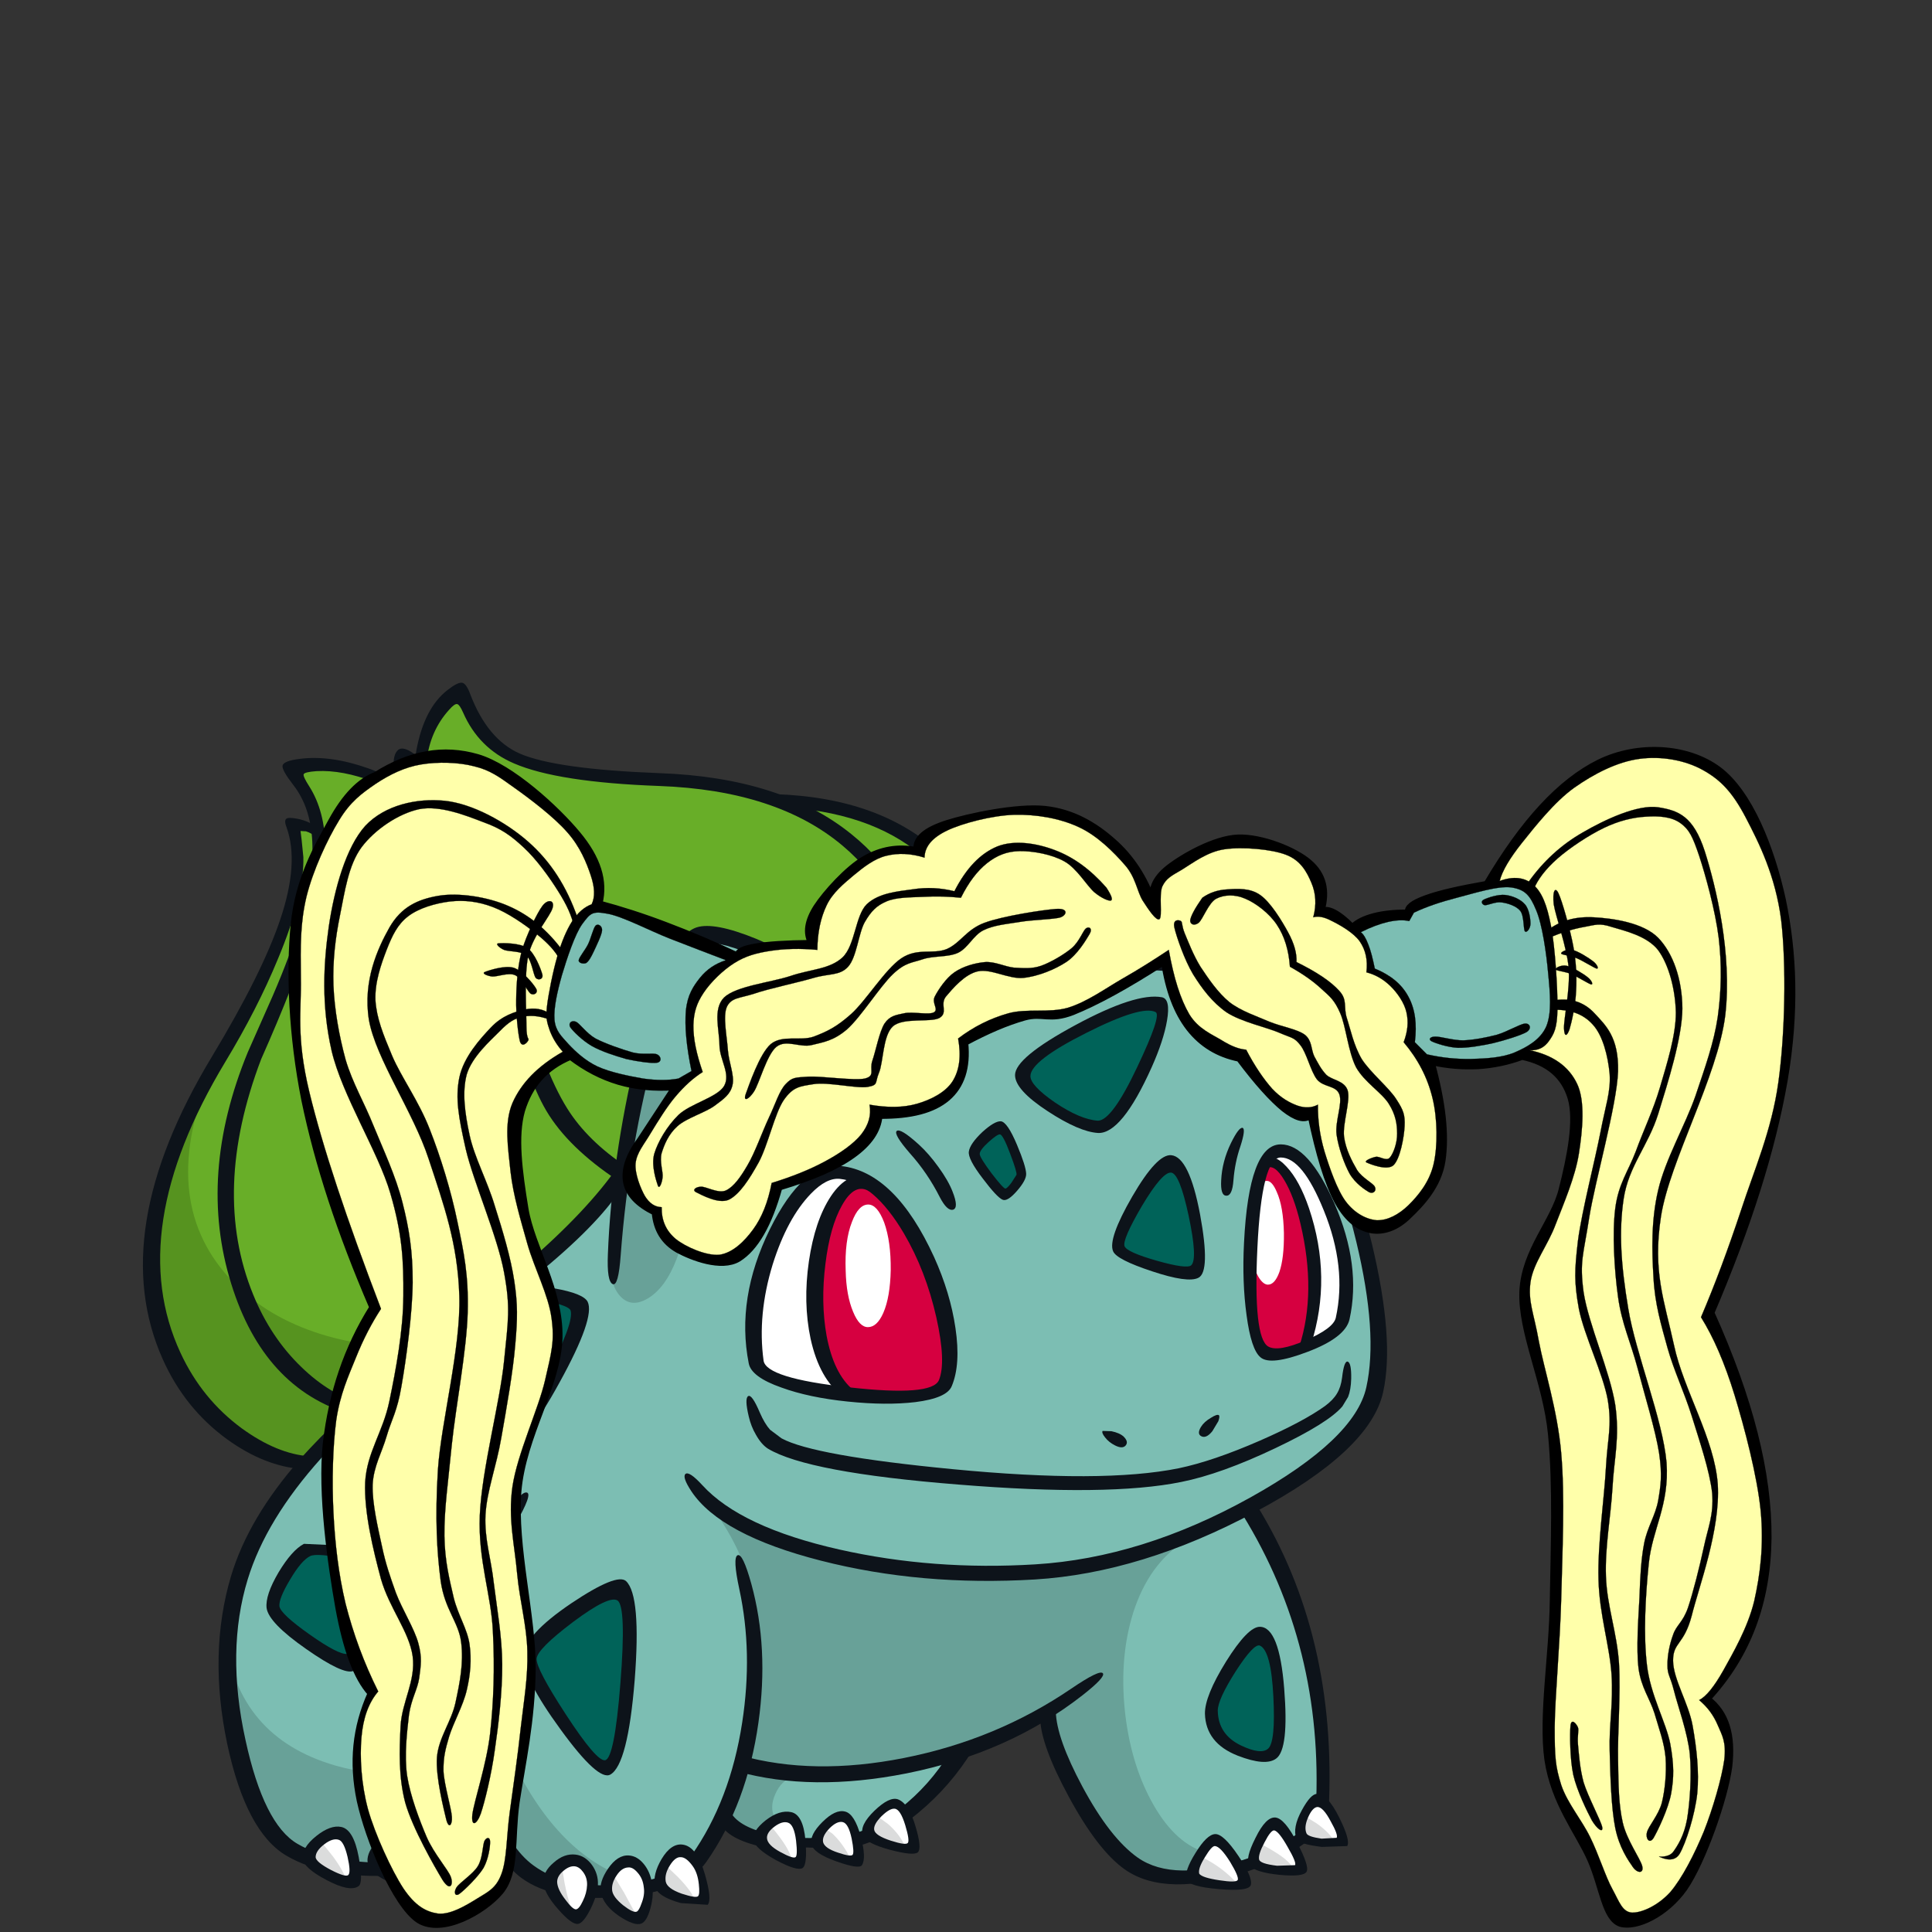 <?xml version="1.0" encoding="UTF-8" standalone="no"?>
<svg width="350px" height="350px" viewBox="0 0 350 350" version="1.1" xmlns="http://www.w3.org/2000/svg" xmlns:xlink="http://www.w3.org/1999/xlink" xmlns:sketch="http://www.bohemiancoding.com/sketch/ns">
    <rect x="0" y="0" width="350" height="350" fill="#333333" stroke="none"/>
    <!-- Generator: Sketch 3.3.3 (12081) - http://www.bohemiancoding.com/sketch -->
    <title>ermahgerd</title>
    <desc>Created with Sketch.</desc>
    <defs></defs>
    <g id="Page-1" stroke="none" stroke-width="1" fill="none" fill-rule="evenodd" sketch:type="MSPage">
        <g id="ermahgerd" sketch:type="MSArtboardGroup">
            <g sketch:type="MSLayerGroup" transform="translate(25, 123.636)" id="Ermahgerd">
                <g sketch:type="MSShapeGroup">
                    <g id="Ermahberser">
                        <g id="Berlberser-Copy">
                            <path d="M152.014,48.347 L31.715,141.477 C30.475,141.615 28.633,141.305 26.188,140.548 C23.123,139.583 20.213,138.154 17.459,136.26 C9.607,130.888 4.855,123.175 3.202,113.12 C1.584,103.478 3.065,93.13 7.645,82.076 C9.16,78.426 11.019,74.656 13.223,70.764 L17.252,63.998 C20.523,58.178 23.227,52.428 25.362,46.746 C28.908,37.242 29.873,30.217 28.254,25.671 L29.907,25.878 C31.147,26.119 32.145,26.567 32.903,27.221 C32.8,26.119 32.507,24.828 32.025,23.347 C31.026,20.317 29.597,17.769 27.738,15.702 L33.316,14.928 C38.034,14.962 42.82,16.305 47.676,18.957 L47.314,16.116 C47.176,14.187 47.366,13.12 47.882,12.913 C48.674,12.603 49.811,13.361 51.291,15.186 C51.326,13.671 51.653,11.949 52.273,10.021 C53.478,6.233 55.51,3.375 58.368,1.446 L61.209,6.663 C63.86,10.417 67.097,13.017 70.919,14.463 C74.26,15.771 81.835,16.77 93.647,17.459 C105.079,18.147 113.137,19.559 117.82,21.694 L122.779,22.107 C126.808,22.624 130.527,23.571 133.936,24.948 C144.921,29.39 150.947,37.19 152.014,48.347" id="Shape" fill="#68AE28"></path>
                            <path d="M6.767,123.244 C-1.016,108.574 0.844,91.718 12.345,72.676 C6.525,88.068 8.488,100.379 18.233,109.607 C22.469,113.602 27.806,116.529 34.246,118.388 C40.548,120.179 47.228,120.764 54.287,120.145 L30.217,141.89 C26.705,141.581 22.796,139.876 18.492,136.777 C13.567,133.161 9.659,128.65 6.767,123.244" id="Shape" fill="#56931F"></path>
                            <path d="M199.225,41.529 C202.29,42.872 204.959,47.435 207.231,55.217 C209.263,62.276 209.952,67.269 209.298,70.196 C213.361,74.914 217.321,84.125 221.178,97.831 C225.551,113.189 226.291,124.363 223.399,131.353 C222.469,133.592 219.749,136.639 215.238,140.496 C210.554,144.559 205.923,147.693 201.343,149.897 L203.667,153.667 C205.527,156.973 207.197,160.537 208.678,164.36 C213.395,176.687 215.358,189.463 214.566,202.686 C214.325,206.887 210.847,210.331 204.132,213.017 C197.555,215.599 190.548,216.46 183.11,215.599 C180.596,215.255 177.273,212.311 173.14,206.767 C168.423,200.327 165.616,193.647 164.721,186.725 C158.419,190.375 153.099,192.837 148.76,194.112 L147.417,196.384 C146.247,198.244 144.869,199.966 143.285,201.55 C138.292,206.646 132.386,209.487 125.568,210.072 C118.784,210.658 113.516,210.124 109.762,208.471 C108.592,207.955 107.627,207.352 106.87,206.663 L106.147,205.785 L64.876,207.18 L60.64,210.899 C56.853,213.413 52.479,214.738 47.521,214.876 C40.737,215.083 35.399,214.463 31.508,213.017 C26.618,211.157 23.14,207.765 21.074,202.841 C18.079,195.747 16.494,187.621 16.322,178.461 C16.081,166.546 18.75,156.801 24.329,149.225 C29.7,141.925 36.708,134.487 45.351,126.911 C47.762,124.811 54.322,119.473 65.031,110.899 C70.506,106.56 75.379,102.359 79.649,98.295 C83.988,94.163 86.622,91.202 87.552,89.411 C88.55,82.559 89.859,75.603 91.477,68.543 C94.749,54.425 97.917,46.884 100.981,45.919 C104.046,44.99 108.557,45.971 114.514,48.864 C117.476,50.344 120.127,51.894 122.469,53.512 L125.981,52.273 C129.081,51.343 132.472,50.551 136.157,49.897 C147.934,47.865 160.434,47.744 173.657,49.535 C175.654,47.4 180.062,45.334 186.88,43.337 C193.457,41.408 197.572,40.806 199.225,41.529" id="Shape" fill="#7CBEB3"></path>
                            <path d="M208.574,62.087 L209.607,70.196 L204.287,62.293 C204.838,59.986 205.079,56.87 205.01,52.944 L204.7,47.779 C206.284,51.188 207.576,55.957 208.574,62.087" id="Shape" fill="#68A198"></path>
                            <path d="M90.289,71.229 C93.079,58.419 95.816,51.016 98.502,49.019 C97.848,56.457 97.624,63.809 97.831,71.074 C97.968,75.344 98.416,81.853 99.174,90.599 C99.621,95.799 99.087,100.413 97.572,104.442 C96.229,107.955 94.473,110.348 92.304,111.622 C90.169,112.862 88.413,112.586 87.035,110.795 C85.554,108.833 85.055,105.458 85.537,100.671 C86.501,91.133 88.085,81.319 90.289,71.229" id="Shape" fill="#68A198"></path>
                            <path d="M183.523,202.531 C186.174,207.49 189.342,210.589 193.027,211.829 L191.064,215.754 C185.864,216.787 181.267,215.427 177.273,211.674 C172.486,207.094 168.251,198.778 164.566,186.725 C158.609,190.341 151.997,193.044 144.731,194.835 C137.569,196.625 128.96,197.71 118.905,198.089 C117.321,198.605 116.167,199.707 115.444,201.395 C114.721,203.013 114.704,204.477 115.393,205.785 L112.5,209.194 L106.302,205.424 C106.474,204.253 107.438,200.758 109.194,194.938 C110.916,189.36 112.001,184.521 112.448,180.424 C113.757,168.165 110.348,157.076 102.221,147.159 C109.452,154.425 122.125,158.988 140.238,160.847 C159.59,162.81 176.033,161.054 189.566,155.579 C185.227,158.368 182.128,162.707 180.269,168.595 C178.616,173.898 178.116,179.769 178.771,186.209 C179.425,192.407 181.009,197.848 183.523,202.531" id="Shape" fill="#68A198"></path>
                            <path d="M15.806,172.882 C17.287,184.969 23.898,192.734 35.64,196.178 C40.152,197.486 44.904,197.968 49.897,197.624 C54.442,197.314 58.178,196.419 61.105,194.938 L64.876,207.645 C62.19,210.262 58.574,212.311 54.029,213.791 C44.938,216.753 35.795,215.461 26.601,209.917 C22.159,207.231 18.974,200.413 17.045,189.463 C16.426,185.778 16.012,182.042 15.806,178.254 C15.634,175.086 15.634,173.295 15.806,172.882" id="Shape" fill="#68A198"></path>
                            <path d="M126.395,88.688 C127.738,88.447 129.167,88.671 130.682,89.36 C125.482,93.354 122.762,99.483 122.521,107.748 C122.28,115.289 124.001,122.366 127.686,128.977 C120.455,128.185 115.358,126.532 112.397,124.019 C111.536,123.261 111.174,121.143 111.312,117.665 C111.45,114.05 112.087,110.262 113.223,106.302 C116.185,95.764 120.575,89.893 126.395,88.688" id="Shape" fill="#FFFFFF"></path>
                            <path d="M144.267,108.368 C145.885,112.707 146.884,116.615 147.262,120.093 C147.676,123.812 147.262,126.291 146.023,127.531 C145.196,128.357 142.975,128.926 139.36,129.236 C135.675,129.511 131.784,129.425 127.686,128.977 C124.001,122.366 122.28,115.289 122.521,107.748 C122.762,99.483 125.482,93.354 130.682,89.36 C135.813,91.736 140.341,98.072 144.267,108.368" id="Shape" fill="#D60040"></path>
                            <path d="M204.752,86.105 C209.056,89.618 211.622,94.869 212.448,101.86 C212.965,106.233 212.758,112.379 211.829,120.3 C210.313,120.885 208.85,121.281 207.438,121.488 C205.992,121.729 204.907,121.729 204.184,121.488 C202.152,120.833 201.136,115.634 201.136,105.888 C201.102,95.937 202.307,89.342 204.752,86.105" id="Shape" fill="#D60040"></path>
                            <path d="M204.752,86.105 C205.372,85.244 206.026,84.745 206.715,84.607 C210.055,83.884 213.292,87.965 216.426,96.849 C219.49,105.665 220.093,111.966 218.233,115.754 C217.373,117.545 215.238,119.06 211.829,120.3 C212.758,112.379 212.965,106.233 212.448,101.86 C211.622,94.869 209.056,89.618 204.752,86.105" id="Shape" fill="#FFFFFF"></path>
                            <path d="M174.432,80.837 C173.433,81.216 170.833,80.165 166.632,77.686 C162.225,75.138 160.107,73.054 160.279,71.436 C160.52,69.301 164.084,66.357 170.971,62.603 C177.961,58.815 182.61,57.421 184.917,58.419 C186.398,59.039 185.623,62.689 182.593,69.37 C179.528,76.085 176.808,79.907 174.432,80.837" id="Shape" fill="#006359"></path>
                            <path d="M151.446,85.279 C151.343,84.831 151.86,83.988 152.996,82.748 C154.167,81.474 155.217,80.716 156.147,80.475 L157.283,82.076 C158.247,83.695 159.211,85.968 160.176,88.895 L159.504,90.496 C158.85,91.667 158.041,92.476 157.076,92.924 L154.597,90.548 C152.875,88.654 151.825,86.897 151.446,85.279" id="Shape" fill="#006359"></path>
                            <path d="M191.374,96.539 C192.441,102.634 192.528,106.043 191.632,106.767 C190.84,107.421 188.43,107.163 184.401,105.992 C180.337,104.821 178.03,103.685 177.479,102.583 C177.652,100.034 178.96,96.849 181.405,93.027 C183.919,89.205 185.95,87.293 187.5,87.293 C189.015,87.293 190.306,90.375 191.374,96.539" id="Shape" fill="#006359"></path>
                            <path d="M194.473,186.364 C194.335,184.401 195.541,181.594 198.089,177.944 C200.568,174.363 202.359,172.641 203.461,172.779 C205.114,172.951 206.25,176.412 206.87,183.161 C207.455,189.945 206.921,193.612 205.269,194.163 C203.444,194.783 201.257,194.439 198.709,193.13 C195.782,191.581 194.37,189.325 194.473,186.364" id="Shape" fill="#006359"></path>
                            <path d="M30.733,157.335 L39.256,157.696 C43.079,158.454 45.282,159.298 45.868,160.227 C46.832,161.777 46.195,165.048 43.957,170.041 C41.753,175 39.893,177.548 38.378,177.686 C37.07,177.789 34.418,176.481 30.424,173.76 C26.395,171.04 24.397,169.146 24.432,168.079 C24.466,166.701 25.138,164.738 26.446,162.19 C27.893,159.332 29.322,157.713 30.733,157.335" id="Shape" fill="#006359"></path>
                            <path d="M79.855,113.068 C80.751,114.618 79.304,118.922 75.517,125.981 C71.729,133.041 68.819,136.794 66.787,137.242 C64.928,137.689 61.897,136.88 57.696,134.814 C53.736,132.92 51.102,131.181 49.793,129.597 C49.38,129.081 49.656,127.565 50.62,125.052 L52.169,121.384 L59.091,115.909 C63.774,112.225 66.391,110.313 66.942,110.176 L73.399,110.744 C77.187,111.398 79.339,112.173 79.855,113.068" id="Shape" fill="#006359"></path>
                            <path d="M132.283,94.576 C133.385,94.576 134.349,95.661 135.176,97.831 C136.002,100.138 136.398,103.013 136.364,106.457 C136.295,109.728 135.847,112.311 135.021,114.205 C134.263,115.926 133.333,116.787 132.231,116.787 C131.198,116.787 130.303,115.857 129.545,113.998 C128.719,112.035 128.271,109.556 128.202,106.56 C128.065,102.944 128.444,100 129.339,97.727 C130.131,95.627 131.112,94.576 132.283,94.576" id="Shape" fill="#FFFFFF"></path>
                            <path d="M202.324,95.713 L203.357,91.064 C203.771,90.513 204.167,90.255 204.545,90.289 C205.165,90.324 205.751,90.995 206.302,92.304 C207.094,94.06 207.524,96.539 207.593,99.742 C207.627,102.772 207.352,105.131 206.767,106.818 C206.216,108.333 205.527,109.091 204.7,109.091 C204.184,109.091 203.667,108.712 203.151,107.955 C202.6,107.128 202.221,106.043 202.014,104.7 C201.601,102.324 201.705,99.329 202.324,95.713" id="Shape" fill="#FFFFFF"></path>
                            <path d="M180.32,51.911 C170.885,50.086 161.329,49.38 151.653,49.793 C141.253,50.207 131.698,51.894 122.986,54.855 C122.676,54.959 122.245,54.614 121.694,53.822 C121.109,53.03 120.971,52.565 121.281,52.428 C131.164,49.087 141.873,47.297 153.409,47.056 C163.533,46.815 172.779,47.762 181.147,49.897 C185.417,50.999 187.448,51.808 187.242,52.324 L180.32,51.911" id="Shape" fill="#0D131A"></path>
                            <path d="M208.213,66.322 C215.203,76.446 220.3,88.189 223.502,101.55 C226.291,113.189 226.98,122.194 225.568,128.564 C224.019,135.623 216.305,142.855 202.428,150.258 C188.654,157.627 175.344,161.708 162.5,162.5 C148.76,163.326 135.83,162.19 123.709,159.091 C111.587,155.992 103.771,151.808 100.258,146.539 C99.122,144.817 98.76,143.767 99.174,143.388 C99.621,143.01 100.637,143.681 102.221,145.403 C106.87,150.499 115.152,154.39 127.066,157.076 C138.395,159.625 150.224,160.52 162.552,159.762 C175.43,158.97 188.43,154.924 201.55,147.624 C214.153,140.599 221.143,133.953 222.521,127.686 C223.967,121.178 223.364,112.397 220.713,101.343 C217.751,88.981 213.017,77.858 206.508,67.975 C203.822,63.877 202.772,61.605 203.357,61.157 C203.908,60.709 205.527,62.431 208.213,66.322" id="Shape" fill="#0D131A"></path>
                            <path d="M88.533,89.979 C86.26,94.249 81.663,99.329 74.742,105.217 C70.61,108.695 63.654,114.205 53.874,121.746 C44.955,128.84 38.068,135.09 33.213,140.496 C26.532,147.934 22.09,155.251 19.886,162.448 C17.235,171.092 17.097,180.802 19.473,191.581 C21.677,201.739 24.811,208.006 28.874,210.382 C33.247,212.93 39.136,214.05 46.539,213.74 C54.184,213.43 59.47,211.639 62.397,208.368 C66.908,203.306 68.664,195.11 67.665,183.781 C66.632,172.211 63.12,162.982 57.128,156.095 C54.787,153.375 53.788,151.722 54.132,151.136 C54.477,150.551 55.94,151.636 58.523,154.39 C66.064,162.483 70.265,172.383 71.126,184.091 C71.918,195.213 69.594,203.822 64.153,209.917 C60.882,213.602 54.993,215.668 46.488,216.116 C38.258,216.563 31.732,215.375 26.911,212.552 C22.021,209.694 18.44,202.944 16.167,192.304 C13.86,181.353 14.084,171.229 16.839,161.932 C18.939,154.907 23.089,147.865 29.287,140.806 C33.798,135.64 40.324,129.597 48.864,122.676 L70.041,105.527 C77.686,98.95 83.385,92.906 87.138,87.397 C87.311,87.156 87.621,87.448 88.068,88.275 C88.55,89.136 88.705,89.704 88.533,89.979" id="Shape" fill="#0D131A"></path>
                            <path d="M101.188,44.37 C103.323,43.681 106.921,44.37 111.983,46.436 C117.08,48.537 121.264,51.102 124.535,54.132 C127.118,56.543 128.116,57.903 127.531,58.213 C126.98,58.557 125.396,57.713 122.779,55.682 C119.404,53.134 115.496,50.981 111.054,49.225 C106.715,47.469 103.805,46.849 102.324,47.366 C99.914,48.158 97.125,54.27 93.957,65.702 C90.616,77.789 88.447,90.461 87.448,103.719 C87.173,107.541 86.691,109.298 86.002,108.988 C85.279,108.678 84.986,106.87 85.124,103.564 C85.572,92.097 87.293,80.096 90.289,67.562 C93.698,53.375 97.331,45.644 101.188,44.37" id="Shape" fill="#0D131A"></path>
                            <path d="M172.004,48.812 C175,46.539 179.597,44.37 185.795,42.304 C192.786,39.962 197.641,39.411 200.362,40.651 C203.048,41.856 205.492,45.902 207.696,52.789 C209.728,59.194 210.864,65.634 211.105,72.107 C211.105,72.417 210.675,72.09 209.814,71.126 C208.919,70.162 208.471,69.508 208.471,69.163 C208.264,63.929 207.059,58.419 204.855,52.634 C202.755,47.125 200.809,43.957 199.019,43.13 C197.331,42.373 193.475,42.855 187.448,44.576 C181.353,46.298 177.014,48.14 174.432,50.103 C174.191,50.31 173.657,50.207 172.831,49.793 C172.039,49.346 171.763,49.019 172.004,48.812" id="Shape" fill="#0D131A"></path>
                            <path d="M173.915,79.39 C175.603,79.356 177.961,76.136 180.992,69.731 C183.988,63.43 185.107,60.09 184.349,59.711 C182.662,58.85 178.478,60.107 171.798,63.481 C165.083,66.856 161.708,69.456 161.674,71.281 C161.639,72.417 163.12,74.019 166.116,76.085 C169.18,78.151 171.78,79.253 173.915,79.39 M169.783,62.087 C177.118,58.127 182.352,56.439 185.486,57.025 C186.553,57.231 186.863,58.643 186.415,61.26 C186.002,63.671 185.072,66.494 183.626,69.731 C180.01,77.789 176.773,81.749 173.915,81.612 C171.643,81.474 168.612,80.165 164.824,77.686 C160.864,75.103 158.884,72.917 158.884,71.126 C158.884,69.025 162.517,66.012 169.783,62.087" id="Shape" fill="#0D131A"></path>
                            <path d="M159.143,89.205 C159.246,88.929 158.867,87.655 158.006,85.382 C157.145,83.075 156.525,81.904 156.147,81.87 C155.837,81.835 155.148,82.3 154.081,83.264 C153.013,84.229 152.479,84.952 152.479,85.434 C152.514,85.882 153.237,87.052 154.649,88.946 C156.061,90.771 156.887,91.684 157.128,91.684 C157.335,91.684 157.696,91.34 158.213,90.651 L159.143,89.205 M159.246,83.781 C160.313,86.329 160.864,88.068 160.899,88.998 C160.933,89.756 160.382,90.789 159.246,92.097 C158.075,93.44 157.197,93.974 156.612,93.698 C155.923,93.388 154.735,92.114 153.048,89.876 C151.222,87.5 150.379,85.864 150.517,84.969 C150.654,84.039 151.463,82.868 152.944,81.457 C154.425,80.114 155.544,79.459 156.302,79.494 C157.094,79.563 158.075,80.992 159.246,83.781" id="Shape" fill="#0D131A"></path>
                            <path d="M187.138,88.791 C186.071,88.722 184.315,90.737 181.87,94.835 C179.494,98.898 178.444,101.326 178.719,102.118 C178.994,102.841 180.94,103.719 184.556,104.752 C188.206,105.785 190.289,106.061 190.806,105.579 C191.598,104.821 191.443,101.842 190.341,96.643 C189.239,91.477 188.171,88.86 187.138,88.791 M180.114,93.13 C183.11,87.965 185.468,85.468 187.19,85.64 C189.36,85.847 191.098,89.428 192.407,96.384 C193.681,103.306 193.578,107.128 192.097,107.851 C190.823,108.506 188.017,108.11 183.678,106.663 C179.408,105.251 177.066,104.046 176.653,103.048 C175.999,101.567 177.152,98.261 180.114,93.13" id="Shape" fill="#0D131A"></path>
                            <path d="M114.463,99.07 C118.492,90.909 122.813,87.087 127.428,87.603 C133.936,88.361 139.532,93.853 144.215,104.081 C146.178,108.419 147.469,112.707 148.089,116.942 C148.743,121.35 148.519,124.862 147.417,127.479 C146.832,128.926 144.628,129.89 140.806,130.372 C137.293,130.785 133.213,130.751 128.564,130.269 C123.881,129.787 119.886,128.943 116.581,127.738 C112.93,126.463 110.95,125 110.64,123.347 C109.091,115.496 110.365,107.404 114.463,99.07 M138.74,99.793 C135.124,93.664 131.267,90.375 127.169,89.928 C125.551,89.756 123.795,90.651 121.901,92.614 C119.043,95.575 116.736,99.845 114.979,105.424 C113.12,111.484 112.569,117.287 113.326,122.831 C113.602,124.966 118.75,126.584 128.771,127.686 C138.791,128.822 144.232,128.392 145.093,126.395 C145.988,124.225 145.833,120.437 144.628,115.031 C143.354,109.384 141.391,104.304 138.74,99.793" id="Shape" fill="#0D131A"></path>
                            <path d="M214.824,95.661 C212.242,89.256 209.642,86.054 207.025,86.054 C204.718,86.054 203.306,91.512 202.789,102.428 C202.273,113.275 202.927,119.232 204.752,120.3 C205.957,120.988 208.23,120.61 211.57,119.163 C214.91,117.717 216.718,116.357 216.994,115.083 C218.337,108.988 217.614,102.514 214.824,95.661 M200.362,101.55 C200.947,89.635 203.168,83.678 207.025,83.678 C210.365,83.678 213.602,87.242 216.736,94.37 C220.007,101.877 220.919,108.884 219.473,115.393 C218.957,117.596 216.408,119.559 211.829,121.281 C207.386,122.968 204.563,123.295 203.357,122.262 C202.221,121.333 201.377,118.784 200.826,114.618 C200.275,110.623 200.121,106.267 200.362,101.55" id="Shape" fill="#0D131A"></path>
                            <path d="M66.374,109.194 L75.413,109.762 C78.926,110.382 80.94,111.191 81.457,112.19 C82.386,114.084 80.699,118.939 76.395,126.756 C72.09,134.642 68.802,138.585 66.529,138.585 C64.36,138.585 60.813,137.5 55.888,135.331 C50.689,133.058 48.089,131.198 48.089,129.752 C48.089,128.926 48.468,127.686 49.225,126.033 L51.705,121.178 C51.877,120.902 52.342,120.73 53.099,120.661 C53.891,120.627 54.201,120.747 54.029,121.023 C53.099,122.744 52.359,124.415 51.808,126.033 C51.326,127.445 51.085,128.461 51.085,129.081 C51.222,130.01 53.444,131.439 57.748,133.368 C61.949,135.262 64.859,136.226 66.477,136.26 C67.992,135.778 70.472,132.266 73.915,125.723 C77.359,119.18 78.84,115.186 78.357,113.74 C78.082,113.154 76.601,112.603 73.915,112.087 L65.909,111.519 C65.565,111.553 65.479,111.174 65.651,110.382 C65.823,109.625 66.064,109.229 66.374,109.194" id="Shape" fill="#0D131A"></path>
                            <path d="M31.198,158.264 C30.131,158.781 28.908,160.21 27.531,162.552 C26.154,164.859 25.517,166.46 25.62,167.355 C25.758,168.285 27.583,169.99 31.095,172.469 C34.607,174.948 36.88,176.119 37.913,175.981 C38.946,175.844 40.548,173.468 42.717,168.853 C44.886,164.239 45.696,161.639 45.145,161.054 C44.525,160.434 42.269,159.711 38.378,158.884 C34.418,158.058 32.025,157.851 31.198,158.264 M25.465,161.209 C27.083,158.523 28.616,156.801 30.062,156.043 L38.998,156.457 C43.957,157.386 46.849,158.506 47.676,159.814 C48.433,161.019 47.572,164.394 45.093,169.938 C42.614,175.448 40.582,178.495 38.998,179.081 C37.793,179.563 34.952,178.237 30.475,175.103 C25.93,171.935 23.537,169.456 23.295,167.665 C23.123,166.116 23.846,163.963 25.465,161.209" id="Shape" fill="#0D131A"></path>
                            <path d="M195.61,186.26 L195.61,186.312 C195.678,189.17 197.073,191.253 199.793,192.562 C202.238,193.733 203.891,193.922 204.752,193.13 C205.647,192.304 205.957,189.17 205.682,183.729 C205.406,178.185 204.597,175.103 203.254,174.483 C202.531,174.174 201.067,175.723 198.864,179.132 C196.694,182.541 195.61,184.917 195.61,186.26 M197.107,177.376 C199.759,173.14 201.808,171.04 203.254,171.074 C205.596,171.109 207.059,174.845 207.645,182.283 C208.23,189.583 207.748,193.802 206.198,194.938 C204.924,195.902 202.6,195.73 199.225,194.421 C195.368,192.906 193.388,190.375 193.285,186.829 C193.251,184.694 194.525,181.543 197.107,177.376" id="Shape" fill="#0D131A"></path>
                            <path d="M219.783,126.136 C219.749,127.479 219.559,128.581 219.215,129.442 L218.182,131.147 C216.494,133.144 212.466,135.658 206.095,138.688 C199.518,141.822 193.819,143.871 188.998,144.835 C180.217,146.625 166.736,146.78 148.554,145.3 C130.372,143.853 118.888,141.684 114.101,138.791 C113.309,138.275 112.586,137.431 111.932,136.26 C111.346,135.262 110.916,134.16 110.64,132.955 C110.124,130.785 110.09,129.563 110.537,129.287 C110.985,129.012 111.691,130.01 112.655,132.283 C113.24,133.626 113.86,134.659 114.514,135.382 L116.581,136.932 C120.437,139.032 130.751,140.892 147.521,142.51 C165.668,144.267 179.339,144.215 188.533,142.355 C192.665,141.494 197.572,139.824 203.254,137.345 C208.523,135.038 212.466,132.937 215.083,131.043 C216.047,130.32 216.753,129.58 217.2,128.822 C217.683,128.03 217.992,127.066 218.13,125.93 C218.371,123.864 218.716,122.899 219.163,123.037 C219.611,123.209 219.817,124.242 219.783,126.136" id="Shape" fill="#0D131A"></path>
                            <path d="M141.477,83.729 C142.683,84.831 143.853,86.174 144.99,87.758 C146.195,89.411 147.056,90.909 147.572,92.252 C148.33,94.18 148.364,95.265 147.676,95.506 C146.952,95.713 146.143,94.955 145.248,93.233 C143.767,90.306 141.959,87.655 139.824,85.279 C137.827,82.972 137.035,81.629 137.448,81.25 C137.896,80.871 139.239,81.698 141.477,83.729" id="Shape" fill="#0D131A"></path>
                            <path d="M199.69,84.091 C199.036,85.985 198.623,88.017 198.45,90.186 C198.313,92.08 197.882,93.01 197.159,92.975 C196.436,92.975 196.126,92.045 196.229,90.186 C196.333,87.913 196.918,85.675 197.986,83.471 C198.95,81.508 199.656,80.579 200.103,80.682 C200.517,80.82 200.379,81.956 199.69,84.091" id="Shape" fill="#0D131A"></path>
                            <path d="M177.014,138.223 C176.257,137.844 175.654,137.362 175.207,136.777 C174.759,136.226 174.604,135.83 174.742,135.589 L176.343,135.64 C177.342,135.847 178.082,136.174 178.564,136.622 C179.184,137.242 179.304,137.775 178.926,138.223 C178.547,138.671 177.91,138.671 177.014,138.223" id="Shape" fill="#0D131A"></path>
                            <path d="M194.628,135.64 C193.905,136.536 193.251,136.846 192.665,136.57 C192.08,136.295 192.045,135.727 192.562,134.866 C192.941,134.246 193.543,133.695 194.37,133.213 C195.127,132.731 195.61,132.576 195.816,132.748 C195.954,132.886 195.919,133.247 195.713,133.833 L194.628,135.64" id="Shape" fill="#0D131A"></path>
                            <path d="M132.541,89.618 C132.851,89.721 132.989,90.22 132.955,91.116 C132.92,92.011 132.765,92.373 132.49,92.2 C130.733,91.098 129.081,91.942 127.531,94.731 C126.085,97.28 125.086,100.809 124.535,105.32 C123.95,109.969 124.019,114.308 124.742,118.337 C125.603,122.917 127.204,126.188 129.545,128.151 C129.821,128.357 129.649,128.667 129.029,129.081 C128.409,129.459 127.961,129.545 127.686,129.339 C124.862,127.238 122.917,123.76 121.849,118.905 C120.919,114.532 120.816,109.848 121.539,104.855 C122.262,99.931 123.588,96.006 125.517,93.079 C127.617,89.945 129.959,88.791 132.541,89.618" id="Shape" fill="#0D131A"></path>
                            <path d="M203.874,86.519 C205.079,85.589 206.474,85.985 208.058,87.707 C209.642,89.394 211.002,91.908 212.138,95.248 C214.962,103.616 215.083,111.846 212.5,119.938 C212.397,120.248 212.001,120.472 211.312,120.61 C210.623,120.713 210.313,120.61 210.382,120.3 C212.483,113.757 212.552,106.336 210.589,98.037 C209.797,94.697 208.815,92.063 207.645,90.134 C206.474,88.171 205.406,87.448 204.442,87.965 C204.167,88.137 203.943,87.982 203.771,87.5 C203.598,87.052 203.633,86.725 203.874,86.519" id="Shape" fill="#0D131A"></path>
                            <path d="M200.052,150.671 C199.879,150.396 200.241,149.983 201.136,149.432 C201.997,148.846 202.497,148.691 202.634,148.967 C212.414,164.773 216.77,183.213 215.702,204.287 C215.599,206.25 214.101,208.282 211.209,210.382 C208.454,212.379 205.045,214.05 200.981,215.393 C191.133,218.629 183.729,218.509 178.771,215.031 C175.499,212.724 172.107,208.316 168.595,201.808 C165.22,195.575 163.499,190.84 163.43,187.603 C163.43,187.293 163.912,186.949 164.876,186.57 L166.271,186.415 C166.34,189.618 167.941,194.146 171.074,200 C174.415,206.233 177.772,210.537 181.147,212.913 C185.451,215.909 191.942,215.995 200.62,213.171 C204.132,212.035 207.094,210.623 209.504,208.936 C212.018,207.214 213.309,205.63 213.378,204.184 C214.377,184.487 209.935,166.649 200.052,150.671" id="Shape" fill="#0D131A"></path>
                            <path d="M171.178,183.419 C162.259,190.41 151.618,195.145 139.256,197.624 C127.789,199.897 117.545,199.776 108.523,197.262 C108.213,197.159 108.161,196.625 108.368,195.661 C108.54,194.731 108.781,194.301 109.091,194.37 C117.941,196.849 127.841,197.004 138.791,194.835 C149.914,192.631 160.003,188.447 169.06,182.283 C172.503,179.941 174.415,179.012 174.793,179.494 C175.138,179.941 173.933,181.25 171.178,183.419" id="Shape" fill="#0D131A"></path>
                            <path d="M147.056,193.853 C147.228,193.578 148.02,193.337 149.432,193.13 L151.291,193.285 C148.605,197.693 145.282,201.532 141.322,204.804 C136.777,208.557 132.317,210.709 127.944,211.26 L112.448,210.795 C108.385,209.797 105.992,208.282 105.269,206.25 C105.165,205.94 105.424,205.424 106.043,204.7 C106.629,203.943 106.973,203.719 107.076,204.029 C107.765,205.957 109.883,207.404 113.43,208.368 C117.287,209.435 122.021,209.625 127.634,208.936 C130.906,208.523 134.366,206.887 138.017,204.029 C141.632,201.205 144.645,197.813 147.056,193.853" id="Shape" fill="#0D131A"></path>
                            <path d="M26.86,24.69 C27.135,24.483 27.806,24.483 28.874,24.69 C30.527,25 31.973,25.74 33.213,26.911 C33.488,27.118 33.506,27.445 33.264,27.893 C33.058,28.306 32.817,28.409 32.541,28.202 C31.818,27.583 31.112,27.169 30.424,26.963 L29.442,26.911 L29.649,28.564 L29.959,31.663 C30.062,36.346 28.53,42.476 25.362,50.052 C22.882,56.078 19.697,62.311 15.806,68.75 C3.547,89.101 0.844,106.663 7.696,121.436 C10.279,127.014 13.981,131.577 18.802,135.124 C23.072,138.223 27.169,139.91 31.095,140.186 C31.405,140.22 31.353,140.616 30.94,141.374 C30.561,142.166 30.2,142.545 29.855,142.51 C25.275,142.2 20.696,140.393 16.116,137.087 C11.019,133.368 7.145,128.547 4.494,122.624 C-2.393,107.266 0.585,88.963 13.43,67.717 C19.49,57.662 23.605,49.397 25.775,42.924 C28.082,36.071 28.461,30.51 26.911,26.24 C26.601,25.448 26.584,24.931 26.86,24.69" id="Shape" fill="#0D131A"></path>
                            <path d="M53.616,22.882 C53.857,23.123 53.857,23.502 53.616,24.019 C53.375,24.57 53.134,24.725 52.893,24.483 C50.31,21.798 46.952,19.645 42.82,18.027 C38.929,16.546 35.434,15.892 32.335,16.064 C30.888,16.167 30.114,16.357 30.01,16.632 C29.907,16.873 30.251,17.614 31.043,18.853 C34.797,24.776 34.9,33.523 31.353,45.093 C29.425,51.291 26.412,59.005 22.314,68.233 C16.253,84.177 15.771,98.399 20.868,110.899 C22.968,116.064 25.878,120.437 29.597,124.019 C33.041,127.359 36.76,129.614 40.754,130.785 C41.03,130.854 40.823,131.198 40.134,131.818 C39.446,132.404 38.946,132.662 38.636,132.593 C28.065,129.494 20.816,121.608 16.89,108.936 C12.793,95.816 13.791,81.835 19.886,66.994 L24.432,56.715 C26.601,51.687 28.237,47.297 29.339,43.543 C32.713,32.249 32.317,23.933 28.151,18.595 C26.739,16.77 26.085,15.599 26.188,15.083 C26.291,14.497 27.324,14.084 29.287,13.843 C32.972,13.361 37.104,13.929 41.684,15.548 C46.539,17.269 50.517,19.714 53.616,22.882" id="Shape" fill="#0D131A"></path>
                            <path d="M50,12.913 L51.911,14.463 C52.118,14.704 52.066,15.203 51.756,15.961 C51.446,16.684 51.188,16.925 50.981,16.684 L49.897,15.393 C49.277,14.773 48.812,14.532 48.502,14.669 C48.227,14.807 48.123,15.255 48.192,16.012 L48.657,18.957 C48.726,19.232 48.45,19.37 47.831,19.37 C47.211,19.335 46.884,19.163 46.849,18.853 L46.333,15.651 C46.195,13.895 46.47,12.741 47.159,12.19 C47.744,11.742 48.691,11.983 50,12.913" id="Shape" fill="#0D131A"></path>
                            <path d="M129.236,27.479 C136.639,33.437 140.53,40.634 140.909,49.07 C140.944,49.415 140.496,49.673 139.566,49.845 C138.636,50.052 138.171,49.983 138.171,49.638 C137.827,41.925 134.349,35.262 127.738,29.649 C119.783,22.899 108.66,19.267 94.37,18.75 C82.145,18.302 73.399,16.942 68.13,14.669 C63.86,12.844 60.778,9.762 58.884,5.424 C58.471,4.494 58.127,3.994 57.851,3.926 C57.541,3.822 57.042,4.167 56.353,4.959 C54.046,7.507 52.686,10.623 52.273,14.308 C51.86,18.096 52.652,21.04 54.649,23.14 C58.678,27.273 61.863,32.145 64.205,37.758 C65.651,41.236 67.407,47.039 69.473,55.165 C71.987,65.048 74.759,72.4 77.789,77.221 C80.234,81.112 83.815,84.625 88.533,87.758 C88.74,87.862 88.602,88.361 88.12,89.256 C87.672,90.117 87.311,90.461 87.035,90.289 C80.975,86.295 76.618,82.059 73.967,77.583 C71.522,73.45 69.163,66.736 66.89,57.438 C64.446,47.348 62.621,40.789 61.415,37.758 C59.556,32.972 56.749,28.633 52.996,24.742 C50.31,21.952 49.449,17.837 50.413,12.397 C51.343,7.266 53.22,3.598 56.043,1.395 C57.317,0.396 58.213,-0.052 58.729,0.052 C59.246,0.155 59.745,0.878 60.227,2.221 C62.293,7.593 65.255,11.14 69.112,12.862 C73.45,14.756 81.887,15.944 94.421,16.426 C109.16,16.942 120.764,20.627 129.236,27.479" id="Shape" fill="#0D131A"></path>
                            <path d="M144.318,30.062 C150.895,35.709 153.736,41.822 152.841,48.399 C152.806,48.709 152.29,48.846 151.291,48.812 C150.293,48.778 149.811,48.605 149.845,48.295 C150.603,42.648 148.364,37.345 143.13,32.386 C137.104,26.705 128.719,23.468 117.975,22.676 C117.631,22.641 116.632,22.228 114.979,21.436 C113.292,20.61 112.603,20.196 112.913,20.196 C126.205,20.196 136.674,23.485 144.318,30.062" id="Shape" fill="#0D131A"></path>
                            <path d="M62.758,163.171 C64.618,155.906 67.218,150.465 70.558,146.849 L108.833,158.006 C112.173,170.747 112.5,182.886 109.814,194.421 C108.196,201.274 105.665,207.386 102.221,212.758 C100.362,215.685 96.574,217.614 90.857,218.543 C84.831,219.542 79.029,218.939 73.45,216.736 C69.387,215.152 66.202,211.278 63.895,205.114 C61.76,199.501 60.606,192.769 60.434,184.917 C60.262,177.238 61.037,169.99 62.758,163.171" id="Shape" fill="#7CBEB3"></path>
                            <path d="M70.971,177.376 C71.178,175.275 73.709,172.435 78.564,168.853 C83.419,165.272 86.501,163.981 87.81,164.979 C89.153,165.978 89.411,171.419 88.585,181.302 C87.758,191.185 86.501,196.195 84.814,196.333 C83.815,196.402 81.233,193.647 77.066,188.068 C72.865,182.421 70.833,178.857 70.971,177.376" id="Shape" fill="#006359"></path>
                            <path d="M61.777,165.341 C61.949,180.114 65.272,192.424 71.746,202.273 C77.944,211.811 85.692,217.063 94.99,218.027 C91.202,218.991 87.104,219.301 82.696,218.957 C73.881,218.268 67.941,214.618 64.876,208.006 C61.811,201.429 60.382,192.338 60.589,180.733 L61.777,165.341" id="Shape" fill="#68A198"></path>
                            <path d="M68.337,152.531 C63.86,160.21 61.829,171.212 62.242,185.537 C62.689,200.448 65.823,210.038 71.643,214.308 C75.603,217.2 80.906,218.354 87.552,217.769 C93.957,217.183 98.192,215.427 100.258,212.5 C104.941,205.854 108.006,197.831 109.452,188.43 C110.761,179.959 110.589,171.901 108.936,164.256 C108.11,160.434 108.006,158.385 108.626,158.11 C109.246,157.834 110.072,159.556 111.105,163.275 C113.24,171.023 113.671,179.408 112.397,188.43 C111.019,198.244 107.868,206.663 102.944,213.688 C100.396,217.304 95.127,219.421 87.138,220.041 C79.322,220.627 73.433,219.473 69.473,216.581 C66.615,214.48 64.256,210.761 62.397,205.424 C60.606,200.327 59.521,194.473 59.143,187.862 C58.213,172.848 60.589,160.709 66.271,151.446 C68.268,148.175 69.645,146.608 70.403,146.746 C71.195,146.849 70.506,148.778 68.337,152.531" id="Shape" fill="#0D131A"></path>
                            <path d="M72.211,176.86 C72.142,178.065 73.915,181.439 77.531,186.983 C81.216,192.631 83.574,195.386 84.607,195.248 C85.744,195.076 86.674,190.41 87.397,181.25 C88.12,172.056 87.948,167.08 86.88,166.322 C85.882,165.634 83.196,166.925 78.822,170.196 C74.483,173.468 72.28,175.689 72.211,176.86 M69.835,176.343 C69.938,173.829 72.813,170.661 78.461,166.839 C84.005,163.12 87.328,161.777 88.43,162.81 C90.255,164.566 90.771,170.541 89.979,180.733 C89.153,190.926 87.689,196.625 85.589,197.831 C84.143,198.691 81.129,195.971 76.55,189.669 C71.97,183.402 69.731,178.96 69.835,176.343" id="Shape" fill="#0D131A"></path>
                            <path d="M30.888,212.862 C30.716,212.345 31.371,211.467 32.851,210.227 C34.366,208.988 35.503,208.419 36.26,208.523 C37.638,208.695 38.585,210.193 39.101,213.017 C39.583,215.634 39.618,217.132 39.205,217.51 C38.722,217.958 37.379,217.683 35.176,216.684 C32.8,215.616 31.371,214.342 30.888,212.862" id="Shape" fill="#FFFFFF"></path>
                            <path d="M46.281,216.736 C43.871,215.634 42.665,214.532 42.665,213.43 C42.665,212.466 43.371,211.295 44.783,209.917 C46.16,208.54 47.211,208.023 47.934,208.368 C49.07,208.919 50,210.537 50.723,213.223 C51.412,215.806 51.446,217.304 50.826,217.717 C50.172,218.165 48.657,217.837 46.281,216.736" id="Shape" fill="#FFFFFF"></path>
                            <path d="M54.39,213.585 C54.149,211.794 54.804,210.141 56.353,208.626 L58.781,206.87 C60.055,207.421 61.054,209.074 61.777,211.829 C62.431,214.308 62.586,215.754 62.242,216.167 L58.161,216.064 C55.751,215.479 54.494,214.652 54.39,213.585" id="Shape" fill="#FFFFFF"></path>
                            <path d="M74.69,217.924 C74.621,217.028 74.931,216.064 75.62,215.031 C76.446,213.791 77.497,213.189 78.771,213.223 C80.045,213.258 81.026,213.74 81.715,214.669 C82.266,215.53 82.507,216.581 82.438,217.82 C82.369,218.957 81.973,220.231 81.25,221.643 C80.561,223.054 80.01,223.76 79.597,223.76 C79.149,223.76 78.254,223.02 76.911,221.539 C75.499,219.99 74.759,218.784 74.69,217.924" id="Shape" fill="#FFFFFF"></path>
                            <path d="M84.969,219.06 C84.866,217.373 85.331,215.978 86.364,214.876 C87.19,213.946 88.017,213.481 88.843,213.481 C89.463,213.481 90.186,213.946 91.012,214.876 C91.839,215.84 92.355,216.804 92.562,217.769 C92.7,218.388 92.545,219.456 92.097,220.971 C91.649,222.59 91.116,223.554 90.496,223.864 C89.876,224.208 88.843,223.829 87.397,222.727 C85.847,221.591 85.038,220.368 84.969,219.06" id="Shape" fill="#FFFFFF"></path>
                            <path d="M95.145,218.75 C94.18,217.717 94.267,216.15 95.403,214.05 C96.539,211.949 97.658,211.054 98.76,211.364 C99.793,211.708 100.792,213.154 101.756,215.702 C102.652,218.147 102.875,219.714 102.428,220.403 C102.014,221.023 100.947,221.16 99.225,220.816 C97.469,220.437 96.109,219.749 95.145,218.75" id="Shape" fill="#FFFFFF"></path>
                            <path d="M112.707,209.349 C112.569,208.626 113.24,207.731 114.721,206.663 C116.167,205.63 117.218,205.251 117.872,205.527 C119.008,206.043 119.749,207.49 120.093,209.866 C120.437,212.173 120.3,213.464 119.68,213.74 C119.06,214.015 117.837,213.688 116.012,212.758 C114.05,211.725 112.948,210.589 112.707,209.349" id="Shape" fill="#FFFFFF"></path>
                            <path d="M126.705,212.862 C124.604,212.138 123.382,211.312 123.037,210.382 C122.727,209.59 123.261,208.454 124.638,206.973 C126.016,205.527 127.014,204.941 127.634,205.217 C128.84,205.733 129.683,207.059 130.165,209.194 C130.579,211.054 130.613,212.328 130.269,213.017 L126.705,212.862" id="Shape" fill="#FFFFFF"></path>
                            <path d="M132.335,208.574 C131.921,207.748 132.507,206.56 134.091,205.01 C135.64,203.495 136.76,202.875 137.448,203.151 C138.24,203.495 139.015,204.752 139.773,206.921 C140.496,209.056 140.685,210.365 140.341,210.847 L136.415,210.744 C134.143,210.193 132.782,209.47 132.335,208.574" id="Shape" fill="#FFFFFF"></path>
                            <path d="M190.909,216.529 C190.427,216.047 190.806,214.807 192.045,212.81 C193.285,210.778 194.335,209.78 195.196,209.814 C196.333,209.883 197.607,211.123 199.019,213.533 C200.362,215.806 200.878,217.149 200.568,217.562 C200.189,218.044 198.726,218.199 196.178,218.027 C193.526,217.855 191.77,217.355 190.909,216.529" id="Shape" fill="#FFFFFF"></path>
                            <path d="M202.169,213.688 C201.687,213.171 201.997,211.88 203.099,209.814 C204.167,207.748 205.096,206.749 205.888,206.818 C206.646,206.887 207.713,208.092 209.091,210.434 C210.399,212.741 210.933,214.153 210.692,214.669 C210.382,215.186 209.125,215.375 206.921,215.238 C204.58,215.1 202.996,214.583 202.169,213.688" id="Shape" fill="#FFFFFF"></path>
                            <path d="M210.795,208.936 C210.244,208.247 210.417,206.939 211.312,205.01 C212.173,203.151 212.862,202.256 213.378,202.324 C214.273,202.428 215.375,203.564 216.684,205.733 C217.958,207.868 218.44,209.211 218.13,209.762 C217.889,210.348 216.804,210.572 214.876,210.434 C212.844,210.296 211.484,209.797 210.795,208.936" id="Shape" fill="#FFFFFF"></path>
                            <path d="M33.11,209.917 L35.382,212.758 C36.897,214.859 37.741,216.494 37.913,217.665 L34.298,215.806 C31.921,214.463 30.802,213.499 30.94,212.913 C31.078,212.328 31.491,211.656 32.18,210.899 L33.11,209.917" id="Shape" fill="#DBDCDC"></path>
                            <path d="M44.731,210.124 L46.694,212.552 C48.072,214.48 48.984,216.219 49.432,217.769 C45.196,216.288 43.027,214.824 42.924,213.378 C42.855,212.483 43.13,211.674 43.75,210.95 L44.731,210.124" id="Shape" fill="#DBDCDC"></path>
                            <path d="M60.95,216.529 C58.747,216.047 57.163,215.565 56.198,215.083 C55.096,214.566 54.477,213.929 54.339,213.171 C54.201,212.517 54.339,211.76 54.752,210.899 L55.424,209.814 C56.353,210.262 57.49,211.364 58.833,213.12 C59.969,214.635 60.675,215.771 60.95,216.529" id="Shape" fill="#DBDCDC"></path>
                            <path d="M76.756,214.308 L77.273,217.459 C77.72,219.835 78.271,221.694 78.926,223.037 L76.963,221.333 C75.689,219.921 75.086,218.475 75.155,216.994 C75.224,215.961 75.482,215.203 75.93,214.721 C76.274,214.342 76.55,214.205 76.756,214.308" id="Shape" fill="#DBDCDC"></path>
                            <path d="M86.054,215.961 L88.017,219.163 L90.599,223.915 C89.635,223.605 88.671,223.158 87.707,222.572 C85.778,221.402 84.883,220.145 85.021,218.802 C85.158,217.493 85.365,216.632 85.64,216.219 L86.054,215.961" id="Shape" fill="#DBDCDC"></path>
                            <path d="M95.403,214.101 L97.831,216.426 C99.552,218.182 100.603,219.645 100.981,220.816 L97.779,219.783 C95.644,218.957 94.611,218.147 94.68,217.355 L95.093,215.031 L95.403,214.101" id="Shape" fill="#DBDCDC"></path>
                            <path d="M114.411,207.025 C114.721,207.231 115.375,208.006 116.374,209.349 C117.614,211.037 118.302,212.397 118.44,213.43 L114.721,211.674 C113.757,211.088 113.258,210.348 113.223,209.452 C113.189,208.798 113.378,208.196 113.791,207.645 L114.411,207.025" id="Shape" fill="#DBDCDC"></path>
                            <path d="M124.07,207.335 L125.775,208.523 C127.083,209.728 128.22,211.312 129.184,213.275 L126.395,212.5 C124.501,211.811 123.45,211.019 123.244,210.124 C123.037,209.229 123.106,208.506 123.45,207.955 L124.07,207.335" id="Shape" fill="#DBDCDC"></path>
                            <path d="M133.781,205.269 L135.899,206.818 C137.414,208.161 138.447,209.556 138.998,211.002 L136.054,210.589 C133.988,210.072 132.765,209.298 132.386,208.264 C132.18,207.782 132.266,207.18 132.645,206.457 C132.989,205.768 133.368,205.372 133.781,205.269" id="Shape" fill="#DBDCDC"></path>
                            <path d="M192.252,212.552 C195.145,213.929 197.469,215.651 199.225,217.717 L195.351,217.769 C192.769,217.631 191.426,217.114 191.322,216.219 C191.219,215.324 191.34,214.446 191.684,213.585 L192.252,212.552" id="Shape" fill="#DBDCDC"></path>
                            <path d="M203.048,210.331 C203.633,210.503 204.614,211.019 205.992,211.88 C207.851,213.017 209.005,214.101 209.452,215.134 L205.837,214.979 C203.392,214.704 202.152,214.17 202.118,213.378 C202.049,212.621 202.187,211.88 202.531,211.157 L203.048,210.331" id="Shape" fill="#DBDCDC"></path>
                            <path d="M211.209,205.269 L213.481,206.663 C215.169,207.834 216.34,209.074 216.994,210.382 L214.308,210.176 C212.448,209.9 211.295,209.435 210.847,208.781 C210.399,208.127 210.331,207.335 210.64,206.405 L211.209,205.269" id="Shape" fill="#DBDCDC"></path>
                            <path d="M189.928,216.839 C189.652,215.84 190.203,214.239 191.581,212.035 C192.958,209.797 194.146,208.66 195.145,208.626 C196.143,208.592 197.538,209.9 199.329,212.552 C201.085,215.134 201.842,216.89 201.601,217.82 C201.395,218.647 199.466,218.905 195.816,218.595 C192.166,218.285 190.203,217.7 189.928,216.839 M193.285,212.81 C192.424,214.187 192.08,215.186 192.252,215.806 C192.596,216.288 193.819,216.684 195.919,216.994 C197.951,217.304 199.053,217.287 199.225,216.942 C199.397,216.563 198.933,215.461 197.831,213.636 C196.66,211.777 195.747,210.83 195.093,210.795 C194.714,210.761 194.112,211.433 193.285,212.81" id="Shape" fill="#0D131A"></path>
                            <path d="M209.607,214.256 C209.814,213.946 209.366,212.844 208.264,210.95 C207.197,209.056 206.388,208.058 205.837,207.955 C205.424,207.92 204.838,208.643 204.081,210.124 C203.289,211.605 202.961,212.638 203.099,213.223 C203.202,213.74 204.287,214.118 206.353,214.36 L209.607,214.256 M206.095,205.63 C207.197,205.768 208.506,207.3 210.021,210.227 C211.467,213.017 212.035,214.738 211.725,215.393 C211.415,216.081 209.78,216.288 206.818,216.012 C203.788,215.702 201.963,215.117 201.343,214.256 C200.792,213.499 201.154,211.863 202.428,209.349 C203.702,206.732 204.924,205.492 206.095,205.63" id="Shape" fill="#0D131A"></path>
                            <path d="M211.983,205.579 C211.467,206.749 211.364,207.713 211.674,208.471 C211.811,208.884 212.724,209.211 214.411,209.452 L217.149,209.298 C217.355,208.953 216.994,207.955 216.064,206.302 C215.134,204.545 214.325,203.685 213.636,203.719 C213.051,203.788 212.5,204.408 211.983,205.579 M210.847,204.287 C211.915,202.324 212.827,201.343 213.585,201.343 C214.859,201.343 216.202,202.772 217.614,205.63 C218.991,208.385 219.473,210.107 219.06,210.795 L214.463,210.95 C211.639,210.606 210.107,210.124 209.866,209.504 C209.349,208.161 209.676,206.422 210.847,204.287" id="Shape" fill="#0D131A"></path>
                            <path d="M90.496,215.599 C89.91,214.91 89.342,214.601 88.791,214.669 C87.999,214.704 87.293,215.203 86.674,216.167 C86.054,217.097 85.795,217.992 85.899,218.853 C86.002,219.645 86.674,220.541 87.913,221.539 C89.118,222.469 89.928,222.848 90.341,222.676 C90.616,222.572 90.909,222.073 91.219,221.178 C91.632,220.145 91.77,219.18 91.632,218.285 C91.529,217.218 91.15,216.322 90.496,215.599 M85.124,214.928 C86.295,213.206 87.569,212.397 88.946,212.5 C89.945,212.569 90.84,213.085 91.632,214.05 C92.424,215.014 92.924,216.202 93.13,217.614 C93.371,218.991 93.268,220.489 92.82,222.107 C92.373,223.691 91.822,224.604 91.167,224.845 C90.341,225.155 89.015,224.707 87.19,223.502 C85.227,222.159 84.108,220.696 83.833,219.112 C83.626,217.906 84.056,216.512 85.124,214.928" id="Shape" fill="#0D131A"></path>
                            <path d="M80.63,215.496 C80.183,214.876 79.683,214.532 79.132,214.463 C78.478,214.394 77.789,214.669 77.066,215.289 C76.309,215.909 75.93,216.581 75.93,217.304 C75.964,218.199 76.463,219.267 77.428,220.506 C78.289,221.677 78.926,222.262 79.339,222.262 C79.718,222.228 80.131,221.729 80.579,220.764 C81.061,219.8 81.319,218.836 81.353,217.872 C81.388,216.977 81.147,216.185 80.63,215.496 M75.31,213.791 C76.584,212.655 77.91,212.173 79.287,212.345 C80.424,212.483 81.405,213.103 82.231,214.205 C83.023,215.306 83.385,216.529 83.316,217.872 C83.282,218.974 82.851,220.386 82.025,222.107 C81.129,223.898 80.355,224.828 79.7,224.897 C78.943,225 77.755,224.122 76.136,222.262 C74.415,220.334 73.519,218.698 73.45,217.355 C73.382,216.081 74.001,214.893 75.31,213.791" id="Shape" fill="#0D131A"></path>
                            <path d="M100.517,214.463 C99.725,213.361 99.001,212.81 98.347,212.81 C97.693,212.741 97.039,213.223 96.384,214.256 C95.696,215.324 95.437,216.322 95.61,217.252 C95.782,218.079 96.746,218.802 98.502,219.421 C100.189,219.972 101.171,220.127 101.446,219.886 C101.687,219.68 101.739,218.957 101.601,217.717 C101.463,216.374 101.102,215.289 100.517,214.463 M98.709,210.537 C100.396,210.778 101.722,212.552 102.686,215.857 C103.581,218.957 103.753,220.816 103.202,221.436 L98.347,221.126 C95.455,220.334 93.888,219.301 93.647,218.027 C93.371,216.615 93.767,214.997 94.835,213.171 C96.006,211.209 97.297,210.331 98.709,210.537" id="Shape" fill="#0D131A"></path>
                            <path d="M62.707,211.415 C63.567,214.721 63.654,216.581 62.965,216.994 C62.07,217.51 60.313,217.407 57.696,216.684 C54.976,215.926 53.461,215.014 53.151,213.946 C52.738,212.672 53.22,211.037 54.597,209.039 C56.009,206.973 57.421,205.992 58.833,206.095 C60.486,206.198 61.777,207.972 62.707,211.415 M55.32,213.12 C55.424,213.843 56.371,214.497 58.161,215.083 C59.883,215.634 60.933,215.737 61.312,215.393 C61.587,215.152 61.433,213.998 60.847,211.932 C60.227,209.728 59.504,208.557 58.678,208.419 C57.989,208.316 57.231,208.781 56.405,209.814 C55.475,210.916 55.114,212.018 55.32,213.12" id="Shape" fill="#0D131A"></path>
                            <path d="M43.905,213.43 C43.905,214.222 44.852,215.048 46.746,215.909 C48.605,216.736 49.673,216.959 49.948,216.581 C50.258,216.202 50.172,215.083 49.69,213.223 C49.174,211.226 48.502,210.141 47.676,209.969 C46.884,209.797 46.057,210.158 45.196,211.054 C44.404,211.88 43.974,212.638 43.905,213.326 L43.905,213.43 M43.853,209.349 C45.334,207.972 46.643,207.386 47.779,207.593 C49.501,207.903 50.74,209.711 51.498,213.017 C52.221,216.15 52.238,218.01 51.55,218.595 C50.895,219.215 49.07,218.871 46.074,217.562 C42.941,216.253 41.443,214.773 41.581,213.12 C41.684,211.949 42.441,210.692 43.853,209.349" id="Shape" fill="#0D131A"></path>
                            <path d="M133.368,207.851 C133.471,208.54 134.47,209.194 136.364,209.814 C138.189,210.399 139.222,210.537 139.463,210.227 C139.704,209.917 139.549,208.85 138.998,207.025 C138.413,205.096 137.775,204.098 137.087,204.029 C136.501,203.96 135.709,204.408 134.711,205.372 C133.712,206.371 133.264,207.197 133.368,207.851 M133.419,204.39 C135.21,202.669 136.622,201.98 137.655,202.324 C138.963,202.806 140.031,204.442 140.857,207.231 C141.649,209.883 141.787,211.45 141.271,211.932 C140.754,212.379 139.067,212.225 136.209,211.467 C133.282,210.675 131.646,209.797 131.302,208.833 C130.888,207.627 131.594,206.147 133.419,204.39" id="Shape" fill="#0D131A"></path>
                            <path d="M126.808,211.983 C128.323,212.5 129.201,212.638 129.442,212.397 C129.683,212.156 129.632,211.174 129.287,209.452 C128.908,207.627 128.375,206.629 127.686,206.457 C126.997,206.284 126.188,206.663 125.258,207.593 C124.329,208.557 123.95,209.401 124.122,210.124 C124.329,210.847 125.224,211.467 126.808,211.983 M128.099,204.545 C129.236,204.821 130.183,206.319 130.94,209.039 C131.629,211.691 131.698,213.43 131.147,214.256 C130.802,214.773 129.27,214.549 126.55,213.585 C123.726,212.586 122.211,211.536 122.004,210.434 C121.763,209.332 122.417,208.006 123.967,206.457 C125.551,204.873 126.928,204.236 128.099,204.545" id="Shape" fill="#0D131A"></path>
                            <path d="M116.374,211.88 C117.889,212.707 118.802,213.017 119.112,212.81 C119.387,212.638 119.421,211.639 119.215,209.814 C118.974,207.886 118.492,206.801 117.769,206.56 C117.08,206.319 116.253,206.56 115.289,207.283 C114.36,207.972 113.912,208.66 113.946,209.349 C113.981,210.176 114.79,211.019 116.374,211.88 M118.337,204.649 C119.783,204.959 120.644,206.663 120.919,209.762 C121.16,212.689 120.988,214.36 120.403,214.773 C119.749,215.186 118.13,214.704 115.548,213.326 C112.93,211.88 111.57,210.623 111.467,209.556 C111.364,208.557 112.104,207.421 113.688,206.147 C115.375,204.838 116.925,204.339 118.337,204.649" id="Shape" fill="#0D131A"></path>
                            <path d="M34.969,215.134 C36.794,216.064 37.844,216.357 38.12,216.012 C38.43,215.668 38.378,214.583 37.965,212.758 C37.517,210.864 36.983,209.831 36.364,209.659 C35.64,209.418 34.762,209.694 33.729,210.486 C32.696,211.278 32.18,212.052 32.18,212.81 C32.214,213.395 33.144,214.17 34.969,215.134 M36.829,207.335 C38.309,207.645 39.36,209.452 39.979,212.758 C40.565,215.926 40.548,217.7 39.928,218.079 C38.86,218.802 36.932,218.423 34.143,216.942 C31.388,215.496 29.959,214.205 29.855,213.068 C29.718,211.76 30.527,210.399 32.283,208.988 C34.005,207.61 35.52,207.059 36.829,207.335" id="Shape" fill="#0D131A"></path>
                        </g>
                        <g id="pigtails" transform="translate(163.636, 118.746) scale(-1, 1) translate(-163.636, -118.746) translate(27.273, 11.928)" stroke="#000000">
                            <g id="Group">
                                <g>
                                    <path d="M49.25,55.942 C44.574,56.93 41.706,59.364 40.501,63.389 C39.32,67.438 40.621,73.981 42.128,79.911 C43.586,85.767 48.888,90.925 49.249,98.36 C49.562,105.831 44.971,114.809 44.067,124.269 C43.152,133.704 43.586,144.441 43.742,154.383 C43.863,164.312 45.815,175.254 44.718,183.208 C43.549,191.053 39.163,196.319 36.946,201.331 C34.74,206.357 34.331,212.044 31.439,212.997 C28.534,213.816 23.147,211.285 19.786,206.514 C16.46,201.681 12.459,190.27 11.688,184.497 C11.001,178.725 12.278,174.7 15.568,172.194 C8.313,164.349 4.71,154.757 4.566,143.044 C4.493,131.27 7.879,117.907 14.917,102.254 C8.205,86.515 3.842,72.73 1.649,60.149 C-0.496,47.592 -0.002,36.892 1.974,27.444 C4.036,17.971 8.013,8.017 13.629,3.812 C19.28,-0.394 28.246,-0.936 35.319,2.51 C42.381,6.005 49.057,13.235 55.721,24.527 C60.722,25.407 64.301,26.226 66.735,27.118 C69.133,27.997 70.169,28.817 69.977,29.709 C72.411,29.697 74.411,29.913 76.122,30.36 C77.81,30.806 79.075,31.408 80.014,32.3 C81.244,31.035 82.304,30.203 83.244,29.709 C84.172,29.215 84.895,29.106 85.51,29.383 C84.51,25.744 85.208,22.864 87.787,20.647 C90.354,18.393 96.403,15.971 100.729,16.116 C105.044,16.296 110.756,19.586 113.358,21.622 C115.877,23.611 116.757,25.768 115.95,28.093 C117.612,23.37 120.095,19.622 123.397,16.754 C126.698,13.849 130.663,11.476 135.712,10.933 C140.774,10.403 149.558,12.259 153.511,13.525 C157.403,14.79 159.223,16.344 159.018,18.381 C162.284,17.742 165.369,18.236 168.417,19.996 C171.466,21.731 175.479,26.166 177.154,28.744 C178.769,31.275 179.095,33.432 178.13,35.215 C182.626,35.263 185.939,35.48 188.169,35.866 C190.374,36.251 191.434,36.758 191.398,37.481 C195.905,35.348 200.159,33.576 204.353,31.985 C208.522,30.395 212.487,29.129 216.343,28.093 C215.342,24.056 216.62,19.923 220.356,15.464 C224.079,10.981 232.31,3.354 238.492,1.546 C244.661,-0.237 250.663,0.823 256.953,4.776 C259.857,5.872 262.556,8.632 265.051,13.199 C267.545,17.742 271.004,23.526 271.848,31.985 C272.679,40.517 272.233,52.025 269.907,63.714 C267.497,75.355 263.472,87.659 257.604,101.276 C262.232,108.675 264.943,116.737 266.015,125.884 C267.004,135.005 265.1,148.032 263.75,155.672 C262.364,163.251 260.484,168.373 257.918,171.217 C260.677,177.387 261.327,183.713 259.87,190.655 C258.363,197.536 253.483,209.538 249.181,212.345 C244.854,215.056 237.287,210.743 234.286,207.164 C231.298,203.513 232.322,197.788 231.37,190.968 C230.333,184.111 228.537,176.17 228.453,166.686 C228.393,157.191 231.816,144.694 231.044,134.632 C230.201,124.509 223.814,115.411 223.597,106.783 C223.404,98.155 228.585,90.383 229.755,83.466 C230.887,76.525 231.707,70.306 230.393,65.655 C228.995,61.04 226.175,57.834 221.656,55.942 C218.909,58.039 216.053,59.533 212.908,60.473 C209.751,61.389 206.449,61.714 202.87,61.449 L209.028,70.836 C211.209,73.812 212.029,76.356 211.618,78.609 C211.172,80.85 209.462,82.622 206.437,84.116 C206.148,87.261 204.762,89.466 202.231,90.912 C199.64,92.31 194.326,94.383 191.217,92.527 C188.132,90.611 185.649,86.345 183.77,79.585 C177.889,77.813 173.539,75.946 170.49,73.752 C167.453,71.583 165.851,69.209 165.633,66.63 C159.969,66.666 155.945,65.618 153.33,63.389 C150.739,61.159 149.643,57.846 150.089,53.351 C146.16,51.242 142.677,49.748 139.412,48.82 C136.122,47.904 134.893,49.483 130.663,47.844 C126.397,46.12 120.987,43.192 114.154,38.782 C113.371,43.891 111.901,47.808 109.611,50.76 C107.321,53.676 104.345,55.496 100.549,56.267 C97.283,60.617 94.632,63.545 92.45,65.329 C90.245,67.052 88.703,67.486 87.594,66.63 C86.148,73.559 84.606,78.681 82.738,82.175 C80.821,85.598 78.785,86.923 76.58,87.357 C74.375,87.731 71.952,86.911 69.783,84.767 C67.578,82.658 64.336,79.356 63.638,74.728 C62.927,70.029 63.589,64.184 65.578,56.918 C62.686,57.568 59.938,57.761 57.202,57.628 C54.455,57.437 51.853,56.918 49.25,55.942 L49.25,55.942 L49.25,55.942 Z" id="path37" stroke-width="0.998" fill="#000000"></path>
                                    <g transform="translate(1.518, 1.518)" stroke-width="0.036">
                                        <path d="M51.803,22.517 C51.333,20.685 49.996,18.42 47.742,15.588 C45.441,12.708 41.874,8.177 38.295,5.622 C34.656,3.055 30.462,0.922 26.473,0.392 C22.581,-0.138 18.243,0.598 14.989,2.417 C11.771,4.2 9.614,6.454 7.216,11.033 C4.83,15.612 1.842,21.541 0.806,29.602 C-0.135,37.652 0.082,50.125 1.312,58.981 C2.541,67.802 5.722,74.924 8.059,82.118 C10.433,89.276 12.807,95.627 15.326,101.544 C13.072,105.159 11.06,109.762 9.24,115.679 C7.433,121.608 5.143,130.308 4.516,136.623 C3.926,142.853 4.601,148.144 5.697,153 C6.89,157.868 9.566,162.423 11.264,165.496 C12.951,168.484 14.385,170.256 15.663,170.906 C14.169,172.16 13.06,173.63 12.289,175.461 C11.518,177.281 10.735,178.45 11.108,181.716 C11.554,184.981 13.193,190.633 14.819,194.718 C16.495,198.767 18.736,203.165 20.893,205.684 C23.122,208.142 26.038,209.444 27.822,209.407 C29.593,209.287 30.123,207.443 31.364,205.178 C32.666,202.816 33.834,198.923 35.413,195.73 C36.967,192.549 39.534,189.597 40.655,186.271 C41.691,182.921 41.836,181.414 41.836,175.799 C41.775,170.135 40.883,160.965 40.655,152.662 C40.45,144.287 39.956,134.007 40.655,126.151 C41.342,118.27 43.727,111.099 44.703,105.893 C45.631,100.7 46.68,98.748 46.222,95.205 C45.704,91.674 43.101,88.601 41.667,84.733 C40.149,80.804 38.124,76.153 37.45,71.899 C36.775,67.597 36.28,62.367 37.787,59.234 C39.294,56.101 42.101,54.076 46.391,53.161 C44.837,53.281 43.716,52.703 42.849,51.474 C41.956,50.196 41.39,49.208 41.33,45.726 C41.282,42.195 41.752,34.398 42.511,30.614 C43.234,26.83 44.15,24.541 45.716,23.191 C47.272,21.842 49.285,21.601 51.803,22.517 L51.803,22.517 L51.803,22.517 Z" id="path39" fill="#FFFFAA"></path>
                                        <path d="M67.337,28.253 C65.083,27.18 62.541,26.325 59.564,25.554 C56.564,24.783 52.021,23.312 49.611,23.698 C47.201,24.083 46.309,25.108 45.213,27.747 C44.08,30.362 43.333,35.664 43.019,39.231 C42.67,42.774 42.332,46.401 43.357,48.859 C44.381,51.221 46.779,52.595 49.105,53.583 C51.394,54.547 54.346,54.691 57.034,54.764 C59.697,54.8 62.3,54.535 64.975,53.921 L67.168,51.728 C66.758,48.401 67.12,45.69 68.349,43.449 C69.554,41.195 71.579,39.557 74.423,38.387 C74.808,36.532 75.157,35.109 75.615,33.989 C76.037,32.893 76.47,32.145 76.965,31.796 C75.157,30.88 73.506,30.278 72.061,29.941 C70.578,29.603 69.301,29.531 68.18,29.772 C67.903,29.265 67.626,28.759 67.337,28.253 L67.337,28.253 L67.337,28.253 Z" id="path41" fill="#7CBEB3"></path>
                                        <path d="M46.562,22.674 C43.899,18.95 40.694,15.986 36.766,13.733 C32.813,11.431 26.86,8.623 23.088,9.165 C19.401,9.744 16.713,10.78 14.653,17.107 C12.628,23.481 9.652,35.665 10.929,46.823 C12.303,57.958 21.004,73.213 22.582,83.3 C24.113,93.289 21.992,98.471 20.221,106.605 C18.485,114.764 12.882,123.536 12.291,131.815 C11.797,140.069 15.665,150.191 17.015,155.627 C18.413,160.941 20.389,160.387 20.389,163.725 C20.389,167.075 17.582,171.45 16.846,175.546 C16.123,179.584 15.641,183.85 16.003,187.79 C16.424,191.694 18.052,196.78 19.208,198.768 C20.377,200.659 22.715,199.309 22.92,199.274 C23.1,199.201 21.281,199.538 20.389,198.43 C19.557,197.285 18.389,195.453 17.859,192.514 C17.341,189.489 17.003,184.62 17.353,180.704 C17.751,176.775 19.558,171.907 20.221,169.22 C20.895,166.533 21.414,166.328 21.402,164.653 C21.438,162.918 21.04,160.845 20.39,159.086 C19.799,157.302 18.618,156.844 17.69,154.181 C16.774,151.482 15.57,146.697 14.822,143.215 C14.087,139.72 12.991,137.383 13.304,133.418 C13.738,129.393 15.642,123.838 17.015,119.404 C18.413,114.981 20.232,111.245 21.402,107.077 C22.558,102.882 23.679,99.171 23.932,94.411 C24.222,89.603 24.39,84.048 23.089,78.529 C21.799,72.949 18.184,66.755 16.34,61.477 C14.569,56.199 13.002,51.897 12.291,47.125 C11.629,42.293 11.556,37.677 12.123,32.809 C12.738,27.868 14.509,21.446 15.666,17.951 C16.835,14.492 17.449,13.191 19.04,12.046 C20.679,10.853 22.98,10.708 25.294,10.865 C27.632,10.985 30.223,11.612 32.886,12.89 C35.585,14.179 39.128,16.516 41.333,18.457 C43.478,20.361 44.924,22.229 45.72,24.205 C45.996,23.698 46.274,23.192 46.562,22.674 L46.562,22.674 L46.562,22.674 Z" id="path43" fill="#000000"></path>
                                        <path d="M43.357,31.627 C40.947,29.711 38.151,28.916 34.741,29.097 C31.355,29.277 25.8,30.049 23.088,32.808 C20.401,35.592 18.738,40.255 18.702,45.642 C18.762,50.98 21.293,58.922 23.088,64.73 C24.896,70.49 28.439,74.153 29.342,80.094 C30.222,86.011 29.848,91.988 28.499,100.026 C27.173,108.076 22.245,120.09 21.57,127.887 C21.028,135.587 24.161,139.961 24.787,146.119 C25.414,152.289 25.776,159.001 25.125,164.533 C24.486,170.04 21.666,174.872 20.895,178.837 C20.196,182.717 20.232,184.911 20.727,187.79 C21.257,190.67 23.209,194.659 23.932,195.9 C24.68,197.057 25.403,195.96 25.125,194.888 C24.884,193.78 23.005,191.742 22.414,189.477 C21.848,187.151 21.559,184.127 21.739,181.379 C21.968,178.631 22.969,176.005 23.764,173.269 C24.643,170.522 26.162,168.654 26.644,165.16 C27.077,161.593 26.68,156.122 26.475,152.326 C26.343,148.506 26.186,145.457 25.632,142.529 C25.065,139.588 23.583,137.48 23.089,134.768 C22.619,132.021 22.33,130.141 22.921,126.153 C23.559,122.067 25.572,115.536 26.813,110.788 C28.078,106.028 29.693,102.714 30.356,97.87 C31.042,92.953 31.428,86.29 30.862,81.831 C30.295,77.396 28.56,75.203 27.15,71.528 C25.801,67.804 23.993,64.093 22.752,59.875 C21.511,55.633 19.872,50.524 19.884,46.366 C19.969,42.149 21.162,37.678 23.09,35.051 C25.103,32.448 29.284,31.508 31.537,30.833 C33.767,30.098 34.501,30.484 36.43,30.833 C38.346,31.159 40.527,31.834 43.021,32.858 C43.128,32.446 43.237,32.037 43.357,31.627 L43.357,31.627 L43.357,31.627 Z" id="path45" fill="#000000"></path>
                                        <path d="M42.176,44.172 C39.055,43.617 36.536,44.389 34.573,46.534 C32.608,48.666 30.21,50.812 30.355,57.006 C30.584,63.247 34.5,76.733 35.585,83.517 C36.597,90.181 37.368,91.337 36.597,97.025 C35.729,102.737 31.8,111.45 30.861,117.451 C30.005,123.416 31.102,127.236 31.367,132.49 C31.68,137.708 32.74,143.179 32.548,148.529 C32.367,153.843 30.559,158.627 30.186,164.231 C29.848,169.798 30.463,176.896 30.354,181.752 C30.282,186.584 30.234,189.814 29.511,193.068 C28.788,196.273 26.305,199.635 25.968,201.009 C25.667,202.346 26.848,202.309 27.655,201.177 C28.51,199.948 30.137,197.646 30.86,194.08 C31.583,190.501 31.764,184.729 31.872,180.065 C32.005,175.377 31.198,171.425 31.535,166.255 C31.896,160.977 33.752,155.362 33.897,149.035 C34.077,142.708 32.836,134.189 32.547,128.73 C32.246,123.283 31.439,121.355 32.21,116.571 C33.077,111.714 36.488,104.882 37.452,100.026 C38.331,95.145 38.247,93.049 37.62,87.698 C36.909,82.276 34.547,73.202 33.56,68.104 C32.584,63.007 31.679,60.778 31.873,57.512 C32.174,54.21 33.126,50.511 34.909,48.559 C36.657,46.583 39.103,45.727 42.344,45.86 C42.297,45.305 42.237,44.738 42.176,44.172 L42.176,44.172 L42.176,44.172 Z" id="path47" fill="#000000"></path>
                                        <path d="M37.621,178.887 C37.453,180.574 37.296,183.237 36.597,185.804 C35.826,188.334 33.488,192.708 33.223,193.914 C33.018,195.07 34.151,194.275 35.079,192.732 C35.946,191.118 37.802,187.334 38.465,184.454 C39.091,181.538 39.103,176.946 38.971,175.512 C38.79,174.078 37.862,175.259 37.621,175.85 C37.417,176.404 37.742,177.2 37.621,178.887 L37.621,178.887 L37.621,178.887 Z" id="path49" fill="#000000"></path>
                                        <path d="M41.164,24.71 C40.526,25.987 39.019,31.314 38.465,34.326 C37.923,37.279 37.814,39.905 37.959,42.436 C38.044,44.979 38.779,48.172 39.14,49.365 C39.526,50.498 40.08,51.016 40.152,49.197 C40.176,47.28 38.983,41.979 39.309,38.219 C39.646,34.423 41.646,29 42.008,26.735 C42.261,24.445 41.779,23.445 41.164,24.71 L41.164,24.71 L41.164,24.71 Z" id="path51" fill="#000000"></path>
                                        <path d="M34.91,37.038 C35.633,36.459 37.633,35.206 38.634,35.001 C39.574,34.772 40.791,35.387 40.658,35.676 C40.477,35.917 38.887,36.061 37.79,36.531 C36.694,37.001 34.705,38.255 34.235,38.387 C33.765,38.46 34.151,37.592 34.91,37.038 L34.91,37.038 L34.91,37.038 Z" id="path53" fill="#000000"></path>
                                        <path d="M35.922,39.906 C36.645,39.315 38.645,38.098 39.646,37.881 C40.586,37.652 41.803,38.267 41.67,38.556 C41.489,38.809 39.899,38.918 38.802,39.4 C37.706,39.87 35.717,41.123 35.248,41.255 C34.765,41.328 35.163,40.46 35.922,39.906 L35.922,39.906 L35.922,39.906 Z" id="path55" fill="#000000"></path>
                                        <path d="M46.226,30.278 C46.213,29.434 46.443,27.602 47.237,26.735 C48.021,25.819 49.515,25.192 50.792,25.048 C52.045,24.903 54.022,25.554 54.672,25.891 C55.299,26.181 55.01,26.795 54.504,26.903 C53.938,26.94 52.54,26.229 51.468,26.397 C50.371,26.53 48.792,27.036 48.081,27.916 C47.358,28.807 47.527,31.194 47.238,31.627 C46.888,32.001 46.226,31.085 46.226,30.278 L46.226,30.278 L46.226,30.278 Z" id="path57" fill="#000000"></path>
                                        <path d="M46.9,49.87 C47.876,50.448 50.864,51.388 52.985,51.895 C55.094,52.353 57.492,52.774 59.396,52.738 C61.252,52.642 63.434,51.907 64.132,51.557 C64.771,51.232 64.421,50.701 63.457,50.714 C62.469,50.678 60.252,51.412 58.384,51.388 C56.48,51.316 54.179,50.87 52.311,50.376 C50.419,49.822 48.142,48.436 47.238,48.352 C46.309,48.256 45.936,49.244 46.9,49.87 L46.9,49.87 L46.9,49.87 Z" id="path59" fill="#000000"></path>
                                        <path d="M84.728,63.041 C84.764,65.74 84.402,68.536 83.547,71.476 C82.643,74.417 81.257,78.478 79.666,80.598 C78.075,82.707 75.955,83.816 74.087,83.973 C72.135,84.045 70.098,82.96 68.351,81.273 C66.591,79.55 64.543,77.092 63.784,73.85 C63.001,70.585 63.061,65.548 63.965,61.861 C64.869,58.137 66.579,54.823 69.194,51.726 C68.46,49.786 68.291,48.026 68.688,46.316 C69.062,44.604 70.327,42.796 71.556,41.592 C72.797,40.375 74.183,39.531 75.943,39.061 C75.678,36.868 76.076,35.024 77.136,33.482 C78.221,31.915 80.715,30.493 82.197,29.77 C83.607,29.011 84.715,28.83 85.571,29.095 C84.956,26.806 85.101,24.721 85.909,22.841 C86.716,20.913 87.849,18.792 90.476,17.78 C93.102,16.744 98.429,16.298 101.622,16.768 C104.767,17.202 107.478,19.323 109.382,20.48 C111.263,21.576 112.227,22.034 112.925,23.528 C113.552,25.023 112.853,28.975 113.432,29.433 C114.022,29.806 115.408,27.722 116.48,26.059 C117.504,24.396 117.721,21.865 119.686,19.636 C121.662,17.358 124.711,14.261 128.133,12.719 C131.495,11.165 135.76,10.417 139.773,10.526 C143.75,10.646 149.197,12.068 151.932,13.393 C154.632,14.695 155.97,16.31 155.993,18.286 C158.475,17.515 160.765,17.419 162.91,17.948 C165.055,18.467 166.995,19.973 168.827,21.491 C170.61,22.998 172.611,24.601 173.719,26.902 C174.804,29.179 175.382,31.819 175.407,35 C178.539,34.711 181.323,34.783 183.854,35.168 C186.384,35.554 188.36,36.072 190.433,37.373 C192.47,38.639 194.747,40.856 196.012,42.772 C197.254,44.64 197.808,46.267 197.868,48.677 C197.892,51.111 197.314,53.834 196.181,57.124 C197.892,58.208 199.459,59.63 201.073,61.522 C202.665,63.39 204.388,66.198 205.641,68.27 C206.846,70.307 208.135,71.741 208.34,73.681 C208.497,75.573 207.424,78.224 206.653,79.586 C205.834,80.899 204.869,81.574 203.616,81.61 C203.652,84.02 202.821,85.888 201.073,87.358 C199.278,88.816 195.506,90.455 193.145,90.226 C190.771,89.889 188.65,87.84 187.059,85.659 C185.457,83.478 184.348,80.683 183.685,77.224 C179.925,76.067 176.792,74.802 174.057,73.332 C171.309,71.862 168.851,70.138 167.477,68.439 C166.116,66.704 165.61,64.921 165.959,63.041 C162.681,63.607 159.885,63.596 157.343,62.872 C154.777,62.125 152.185,60.788 150.92,58.811 C149.667,56.811 149.329,54.268 149.908,51.051 C147.112,48.93 144.136,47.424 140.798,46.484 C137.424,45.557 133.434,46.472 129.989,45.472 C126.482,44.376 123.265,42.014 120.192,40.242 C117.095,38.483 114.371,36.736 111.744,35 C110.841,40.073 109.647,43.881 108.033,46.653 C106.406,49.34 103.851,50.329 102.128,51.389 C100.381,52.473 98.959,52.992 97.73,53.076 C96.127,56.136 94.536,58.438 93.006,60.161 C91.403,61.86 89.849,62.691 88.439,63.209 C87.029,63.691 85.837,63.619 84.728,63.041 L84.728,63.041 L84.728,63.041 Z" id="path61" fill="#FFFFAA"></path>
                                        <path d="M105.67,25.554 C104.357,24.626 102.851,24.12 101.103,24.035 C99.344,23.915 97.019,23.758 95.199,25.047 C93.319,26.337 91.258,29.735 90.138,31.796 C89.029,33.832 88.535,35.592 88.608,37.206 C84.932,39.014 82.377,40.725 80.847,42.436 C79.328,44.099 80.136,45.28 79.497,47.329 C78.811,49.425 78.268,52.245 76.798,54.764 C75.243,57.209 71.857,59.957 70.544,62.03 C69.218,64.054 68.929,64.91 69.025,66.922 C69.11,68.923 69.845,72.9 71.05,74.02 C72.219,75.068 75.352,73.779 75.942,73.502 C76.46,73.224 74.954,72.622 74.255,72.49 C73.532,72.345 72.363,73.333 71.725,72.658 C71.05,71.911 70.351,69.923 70.375,68.272 C70.387,66.609 70.616,64.886 71.893,62.873 C73.159,60.849 76.28,58.993 77.81,56.282 C79.244,53.499 79.642,48.871 80.678,46.485 C81.726,44.075 82.51,43.497 84.052,42.099 C85.559,40.688 87.475,39.339 89.8,38.05 C90.017,35.025 90.788,32.506 92.162,30.446 C93.547,28.361 96.018,26.493 97.898,25.722 C99.73,24.915 101.694,24.975 103.14,25.722 C104.525,26.433 105.562,29.458 106.345,30.108 C107.153,30.711 107.924,30.373 107.864,29.602 C107.719,28.807 107.032,27.506 105.67,25.554 L105.67,25.554 L105.67,25.554 Z" id="path63" fill="#000000"></path>
                                        <path d="M110.73,30.952 C110.357,32.591 108.923,36.773 107.356,39.4 C105.741,41.99 103.886,44.497 101.271,46.317 C98.583,48.076 93.908,49.04 91.654,50.04 C89.413,51.004 89.039,50.823 87.931,52.233 C86.762,53.655 86.075,56.945 84.894,58.475 C83.665,59.945 81.448,59.511 80.845,61.174 C80.23,62.825 81.641,66.007 81.351,68.441 C81.014,70.851 79.966,73.743 78.989,75.538 C77.965,77.31 76.194,78.467 75.435,78.912 C74.615,79.25 74.061,78.587 74.423,77.9 C74.76,77.237 76.7,76.334 77.64,74.864 C78.543,73.297 79.7,71.176 80.002,68.778 C80.243,66.332 78.809,62.38 79.327,60.499 C79.893,58.656 82.147,58.632 83.207,57.631 C84.207,56.571 84.737,55.462 85.401,54.258 C85.991,52.993 85.762,51.45 87.088,50.378 C88.461,49.354 91.161,48.955 93.51,48.016 C95.812,47.003 98.632,46.112 100.764,44.461 C102.862,42.75 104.609,40.147 106.006,38.05 C107.332,35.893 108.272,33.387 108.874,31.965 C109.441,30.543 109.248,29.952 109.549,29.772 C109.85,29.579 111.068,29.338 110.73,30.952 L110.73,30.952 L110.73,30.952 Z" id="path65" fill="#000000"></path>
                                        <path d="M123.061,23.698 C125.989,20.384 129.026,18.191 132.352,16.938 C135.678,15.661 139.727,15.034 142.824,16.263 C145.872,17.528 148.427,20.168 150.584,24.373 C153.042,23.77 155.501,23.614 158.188,24.035 C160.863,24.409 164.273,24.674 166.466,26.735 C168.551,28.795 168.539,34.158 170.853,36.363 C173.19,38.532 176.685,38.496 180.312,39.737 C183.928,40.918 190.109,41.545 192.302,43.617 C194.399,45.726 193.146,49.498 193.146,52.233 C193.11,54.956 191.061,57.463 192.302,59.656 C193.568,61.741 198.4,62.838 200.569,64.898 C202.678,66.959 204.329,69.815 204.967,71.983 C205.546,74.141 204.545,76.984 204.292,77.731 C204.028,78.406 203.545,77.201 203.449,76.213 C203.316,75.213 204.039,73.345 203.618,71.815 C203.123,70.212 202.364,68.38 200.738,66.922 C199.075,65.44 195.676,64.464 193.99,63.211 C192.302,61.958 191.158,61.151 190.784,59.487 C190.374,57.74 191.447,55.462 191.628,53.077 C191.784,50.679 192.567,47.003 191.796,45.304 C190.989,43.629 189.494,43.774 186.892,42.943 C184.217,42.015 178.938,40.918 176.083,40.075 C173.239,39.243 171.359,39.713 169.841,38.05 C168.262,36.303 167.949,31.928 166.804,29.94 C165.647,27.952 164.659,26.976 162.912,26.229 C161.104,25.433 158.405,25.494 156.163,25.385 C153.898,25.253 151.644,25.325 149.403,25.554 C148.005,22.758 146.463,20.722 144.68,19.299 C142.896,17.89 141.076,17.142 138.763,17.106 C136.365,17.07 132.955,17.673 130.665,18.962 C128.399,20.215 126.64,23.312 125.254,24.541 C123.832,25.722 122.555,26.18 122.218,26.059 C121.856,25.903 122.122,25.132 123.061,23.698 L123.061,23.698 L123.061,23.698 Z" id="path67" fill="#000000"></path>
                                        <path d="M132.179,27.578 C134.505,27.747 141.831,28.855 145.181,30.108 C148.459,31.349 149.423,33.699 151.93,34.832 C154.449,35.881 157.256,34.543 160.208,36.531 C163.149,38.52 166.607,44.232 169.331,46.654 C171.969,48.991 173.644,49.787 176.079,50.715 C178.537,51.57 181.718,50.329 183.851,52.064 C185.9,53.823 187.851,59.68 188.406,61.174 C188.864,62.584 187.816,62.09 186.888,60.668 C185.924,59.186 184.575,53.992 182.839,52.571 C181.055,51.137 178.573,52.776 176.416,52.233 C174.259,51.703 172.463,51.474 170.005,49.365 C167.523,47.16 164.004,41.545 161.727,39.4 C159.449,37.243 158.268,37.363 156.328,36.7 C154.328,36.026 151.737,36.375 149.905,35.519 C148.085,34.628 147.17,32.374 145.35,31.458 C143.47,30.506 141.072,30.325 138.759,29.94 C136.373,29.53 132.445,29.482 131.336,29.097 C130.203,28.675 129.866,27.409 132.179,27.578 L132.179,27.578 L132.179,27.578 Z" id="path69" fill="#000000"></path>
                                        <path d="M126.097,32.133 C126.699,33.145 128.278,35.857 130.327,37.206 C132.327,38.52 135.363,39.785 138.087,40.074 C140.786,40.327 143.98,38.339 146.365,38.893 C148.727,39.424 150.909,42.026 152.114,43.448 C153.259,44.882 151.668,46.376 153.294,47.329 C154.909,48.208 159.874,47.184 161.73,48.859 C163.574,50.522 163.441,55.438 164.26,57.294 C165.008,59.101 164.309,59.463 166.297,59.824 C168.309,60.15 173.479,58.896 176.082,59.318 C178.624,59.728 179.793,59.788 181.492,62.199 C183.131,64.609 184.372,70.441 186.048,73.514 C187.735,76.55 189.506,79.311 191.458,80.262 C193.349,81.105 196.495,79.322 197.362,78.912 C198.182,78.491 197.423,77.936 196.519,77.9 C195.591,77.828 193.362,79.214 191.964,78.575 C190.554,77.9 189.349,76.213 188.072,74.02 C186.734,71.791 185.348,67.85 184.192,65.404 C183.011,62.933 182.324,60.547 181.155,59.318 C179.974,58.065 179.456,58.126 177.094,57.969 C174.648,57.824 168.767,58.728 166.803,58.306 C164.863,57.812 166.007,56.776 165.453,55.101 C164.851,53.39 164.176,49.823 163.248,48.353 C162.26,46.907 161.187,46.81 159.705,46.485 C158.175,46.136 155.246,46.823 154.306,46.317 C153.355,45.774 154.753,44.666 154.138,43.449 C153.487,42.195 152.101,40.098 150.583,39.062 C149.005,37.966 146.823,37.363 145.016,37.207 C143.172,37.098 141.473,38.038 139.774,38.219 C138.063,38.303 136.617,38.472 134.882,37.881 C133.11,37.255 130.652,35.797 129.314,34.664 C127.953,33.495 127.29,31.555 126.772,31.121 C126.217,30.687 125.482,31.085 126.097,32.133 L126.097,32.133 L126.097,32.133 Z" id="path71" fill="#000000"></path>
                                        <path d="M206.991,58.305 C209.473,57.871 212.944,57.184 215.258,56.112 C217.463,55.064 219.211,53.437 220.5,52.063 C221.765,50.629 222.826,49.737 223.03,47.665 C223.211,45.556 222.5,42.471 221.681,39.567 C220.801,36.638 219.33,32.132 217.969,30.276 C216.571,28.42 216.222,27.925 213.571,28.42 C210.835,28.841 205.75,31.553 202.087,32.975 C198.448,34.397 195.134,35.65 191.965,36.867 C193.916,37.494 195.447,38.53 196.688,40.072 C197.881,41.579 198.942,43.157 199.219,45.977 C199.472,48.797 199.134,52.424 198.207,56.955 C198.99,57.401 199.773,57.847 200.568,58.305 C202.412,58.655 204.521,58.655 206.991,58.305 L206.991,58.305 Z" id="path83" fill="#7CBEB3"></path>
                                        <path d="M214.412,31.458 C214.46,32.29 215.448,34.278 215.942,35.338 C216.4,36.314 216.834,37.086 217.292,37.375 C217.714,37.592 218.69,37.423 218.641,36.869 C218.545,36.278 217.472,35.037 216.954,33.989 C216.424,32.916 216.003,31.048 215.593,30.615 C215.135,30.145 214.351,30.687 214.412,31.458 L214.412,31.458 L214.412,31.458 Z" id="path85" fill="#000000"></path>
                                        <path d="M204.459,55.441 C205.423,55.586 207.978,55.236 210.027,54.767 C211.991,54.212 214.57,53.381 216.281,52.405 C217.98,51.416 219.644,49.765 220.161,49.03 C220.595,48.247 219.932,47.692 219.149,48.018 C218.39,48.367 217.281,50.091 215.594,51.055 C213.811,51.994 210.726,53.055 208.846,53.585 C206.966,54.055 205.195,53.609 204.459,53.923 C203.725,54.224 203.508,55.272 204.459,55.441 L204.459,55.441 L204.459,55.441 Z" id="path87" fill="#000000"></path>
                                        <path d="M216.294,26.735 C215.655,25.373 215.728,23.686 216.463,21.493 C217.198,19.299 218.343,16.371 220.681,13.733 C223.031,11.009 227.417,7.671 230.309,5.623 C233.117,3.598 234.732,2.429 237.575,1.743 C240.407,0.995 244.155,0.899 247.192,1.405 C250.216,1.911 252.916,3.249 255.47,4.948 C257.917,6.635 259.989,8.105 262.062,11.54 C264.171,14.974 266.773,20.565 267.966,25.386 C269.087,30.17 269.051,34.122 268.978,40.075 C268.858,45.992 269.87,50.595 267.46,60.669 C265.014,70.78 260.724,83.65 254.458,100.026 C256.133,102.593 257.651,105.485 259.013,108.884 C260.375,112.246 261.869,115.475 262.568,120.198 C263.194,124.934 263.363,131.286 263.074,136.925 C262.797,142.492 262.17,148.024 260.869,153.47 C259.471,158.918 257.579,164.099 254.964,169.341 C256.675,171.341 257.687,174.065 258.001,177.656 C258.302,181.247 258.061,186.031 256.82,190.658 C255.543,195.237 252.506,201.805 250.409,205.01 C248.276,208.167 246.36,209.24 244.155,209.577 C241.889,209.842 238.985,208.059 237.069,206.878 C235.129,205.672 233.647,205.058 232.671,202.48 C231.647,199.829 231.743,195.804 231.153,191.333 C230.538,186.814 229.646,180.704 229.128,175.8 C228.562,170.896 227.826,166.787 227.947,162.123 C228.031,157.459 229.345,152.917 229.803,147.94 C230.236,142.915 231.478,138.082 230.646,132.238 C229.779,126.333 225.922,118.115 224.741,112.98 C223.56,107.859 222.994,105.883 223.56,101.75 C224.091,97.581 226.682,92.688 227.947,88.241 C229.201,83.771 230.489,79.529 230.984,75.239 C231.43,70.925 232.201,66.418 230.646,62.742 C229.032,59.079 226.055,56.031 221.524,53.452 C222.633,52.21 223.392,50.933 223.898,49.572 C224.344,48.21 224.622,47.547 224.404,45.354 C224.151,43.064 223.296,38.847 222.536,36.232 C221.777,33.605 220.862,31.424 219.837,29.821 C218.789,28.229 217.608,27.217 216.294,26.735 L216.294,26.735 L216.294,26.735 Z" id="path89" fill="#FFFFAA"></path>
                                        <path d="M218.824,29.265 C220.813,23.517 223.705,19.01 227.778,15.419 C231.838,11.828 237.973,8.466 242.973,7.984 C247.95,7.49 253.758,8.732 257.326,12.552 C260.784,16.396 262.905,23.927 263.917,30.784 C264.893,37.628 265.266,45.1 263.411,53.246 C261.519,61.344 254.951,71.599 252.77,79.082 C250.589,86.517 250.36,91.314 250.409,97.652 C250.432,103.966 251.758,111.039 252.939,116.74 C254.108,122.403 257.012,125.983 257.326,131.429 C257.543,136.864 255.892,143.648 254.458,148.987 C252.951,154.253 249.348,158.495 248.721,162.965 C248.131,167.436 250.662,171.148 250.915,175.63 C251.131,180.089 251.3,184.764 250.071,189.476 C248.745,194.164 244.708,201.177 243.311,203.491 C241.889,205.696 241.335,204.286 241.793,202.985 C242.25,201.659 244.841,198.791 246.179,195.73 C247.504,192.621 249.155,188.271 249.734,184.584 C250.264,180.848 249.734,176.57 249.396,173.606 C248.963,170.617 247.842,169.015 247.529,166.845 C247.239,164.629 246.986,163.182 247.697,160.603 C248.396,157.989 250.65,154.422 251.758,151.482 C252.807,148.529 253.602,146.3 254.289,143.034 C255.012,139.708 256.072,135.237 255.976,131.9 C255.807,128.55 254.313,126.103 253.445,123.115 C252.553,120.066 251.529,118.668 250.746,113.993 C249.914,109.281 248.757,100.822 248.721,95.254 C248.697,89.651 249.36,85.493 250.577,80.733 C251.794,75.961 254.036,71.202 255.807,66.875 C257.543,62.538 259.603,59.151 260.868,54.897 C262.049,50.559 262.893,45.835 263.074,41.425 C263.218,37.038 262.748,32.941 261.893,28.76 C261.037,24.53 260.374,19.662 258,16.432 C255.554,13.154 251.227,10.286 247.529,9.503 C243.781,8.768 239.045,10.66 235.876,11.877 C232.67,13.022 230.887,14.323 228.621,16.432 C226.308,18.553 223.897,21.915 222.367,24.373 C220.825,26.796 219.885,28.856 219.499,30.784 C219.282,30.278 219.053,29.771 218.824,29.265 L218.824,29.265 L218.824,29.265 Z" id="path91" fill="#000000"></path>
                                        <path d="M221.521,35.17 C224.329,31.398 227.486,28.747 231.318,27.072 C235.114,25.385 240.477,24.566 244.152,25.217 C247.791,25.855 250.78,27.193 252.937,30.953 C255.057,34.725 257.769,40.605 256.648,47.667 C255.407,54.704 248.598,64.393 245.839,72.829 C243.067,81.228 240.561,88.157 240.272,97.653 C239.97,107.148 243.573,120.512 244.152,129.237 C244.682,137.877 244.345,144.048 243.646,149.325 C242.923,154.531 240.368,156.773 239.934,160.472 C239.464,164.159 240.187,167.762 240.946,171.281 C241.669,174.764 244.019,177.667 244.321,181.247 C244.585,184.813 243.079,190.694 242.633,192.562 C242.176,194.333 241.513,193.514 241.621,192.056 C241.706,190.513 243.019,186.235 243.139,183.777 C243.176,181.343 242.838,179.957 242.127,177.535 C241.357,175.016 239.572,171.919 238.922,169.088 C238.259,166.28 238.03,163.58 238.416,160.809 C238.826,157.99 240.464,155.628 241.284,152.374 C242.043,149.048 242.886,145.89 242.971,141.227 C243.044,136.539 242.284,131.309 241.621,124.513 C240.898,117.656 238.922,107.426 238.753,100.653 C238.573,93.869 239.44,89.868 240.609,84.277 C241.766,78.637 243.67,72.467 245.67,67.394 C247.646,62.345 250.767,58.091 252.431,54.211 C254.081,50.283 255.263,47.354 255.467,44.125 C255.6,40.859 254.431,37.569 253.443,35.003 C252.431,32.424 251.478,30.399 249.562,28.929 C247.598,27.411 244.537,26.544 241.959,26.23 C239.355,25.941 236.825,26.23 234.186,27.242 C231.523,28.231 228.293,30.496 226.257,32.135 C224.221,33.762 222.81,35.28 222.027,36.87 C221.859,36.303 221.69,35.736 221.521,35.17 L221.521,35.17 L221.521,35.17 Z" id="path93" fill="#000000"></path>
                                        <path d="M223.727,46.654 C225.065,45.678 226.656,45.413 228.451,45.811 C230.271,46.22 232.512,46.919 234.525,49.028 C236.489,51.101 239.49,54.402 240.273,58.138 C241.007,61.838 240.441,65.212 239.091,71.14 C237.682,77.105 233.344,86.939 232.163,93.434 C230.982,99.857 231.415,102.074 232.163,109.473 C232.886,116.872 236.212,129.151 236.561,137.43 C236.898,145.672 234.464,151.854 234.187,158.53 C233.838,165.171 234.067,171.34 234.693,176.944 C235.32,182.487 237.585,189.151 237.911,191.634 C238.152,194.032 237.067,193.417 236.381,191.465 C235.694,189.452 234.464,184.524 233.85,179.981 C233.175,175.389 232.476,169.545 232.5,164.448 C232.524,159.362 233.464,154.265 234.018,149.758 C234.513,145.227 235.729,141.817 235.537,137.431 C235.296,132.984 233.549,128.573 232.669,123.404 C231.741,118.162 230.524,111.293 230.138,106.522 C229.716,101.749 229.68,99.255 230.307,95.037 C230.933,90.783 232.44,85.806 233.85,81.36 C235.188,76.877 237.561,72.539 238.417,68.526 C239.285,64.501 239.778,60.717 238.923,57.548 C237.971,54.391 234.741,51.523 233.006,49.788 C231.283,48.005 230.222,47.378 228.62,47.077 C226.957,46.776 225.186,47.041 223.209,47.92 C223.378,47.498 223.547,47.076 223.727,46.654 L223.727,46.654 L223.727,46.654 Z" id="path95" fill="#000000"></path>
                                        <path d="M223.378,27.409 C223.788,28.904 226.957,32.411 227.776,36.025 C228.547,39.628 228.102,46.232 228.114,48.859 C228.102,51.39 227.571,50.932 227.776,51.39 C227.969,51.799 228.909,52.8 229.295,51.558 C229.62,50.269 230.03,46.714 229.969,43.955 C229.934,41.183 229.705,37.977 228.957,35.17 C228.114,32.313 226.21,28.373 225.246,27.072 C224.294,25.747 222.944,25.903 223.378,27.409 L223.378,27.409 L223.378,27.409 Z" id="path97" fill="#000000"></path>
                                        <path d="M225.245,39.4 C225.51,38.46 226.583,35.58 227.944,34.664 C229.306,33.724 232.415,33.736 233.174,33.82 C233.838,33.844 233.018,34.64 232.162,35.001 C231.307,35.339 229.041,35.17 228.113,36.025 C227.149,36.881 226.896,39.472 226.426,40.074 C225.932,40.605 224.98,40.303 225.245,39.4 L225.245,39.4 L225.245,39.4 Z" id="path99" fill="#000000"></path>
                                        <path d="M226.404,41.942 C226.899,41.099 228.851,38.749 230.405,38.243 C231.984,37.749 234.924,38.701 235.647,39.002 C236.273,39.255 235.249,39.701 234.333,39.822 C233.37,39.894 231.345,39.038 230.164,39.581 C228.983,40.099 227.946,42.521 227.332,42.943 C226.694,43.304 225.874,42.738 226.404,41.942 L226.404,41.942 L226.404,41.942 Z" id="path101" fill="#000000"></path>
                                        <path d="M234.697,196.576 C234.673,197.42 234.975,199.661 235.879,201.3 C236.83,202.891 239.397,205.398 240.277,206.024 C241.084,206.579 241.313,205.686 240.783,204.843 C240.204,203.939 237.734,202.397 236.902,200.963 C236.023,199.529 236.059,197.143 235.71,196.408 C235.288,195.661 234.686,195.733 234.697,196.576 L234.697,196.576 L234.697,196.576 Z" id="path103" fill="#000000"></path>
                                    </g>
                                </g>
                            </g>
                        </g>
                    </g>
                </g>
            </g>
        </g>
    </g>
</svg>
